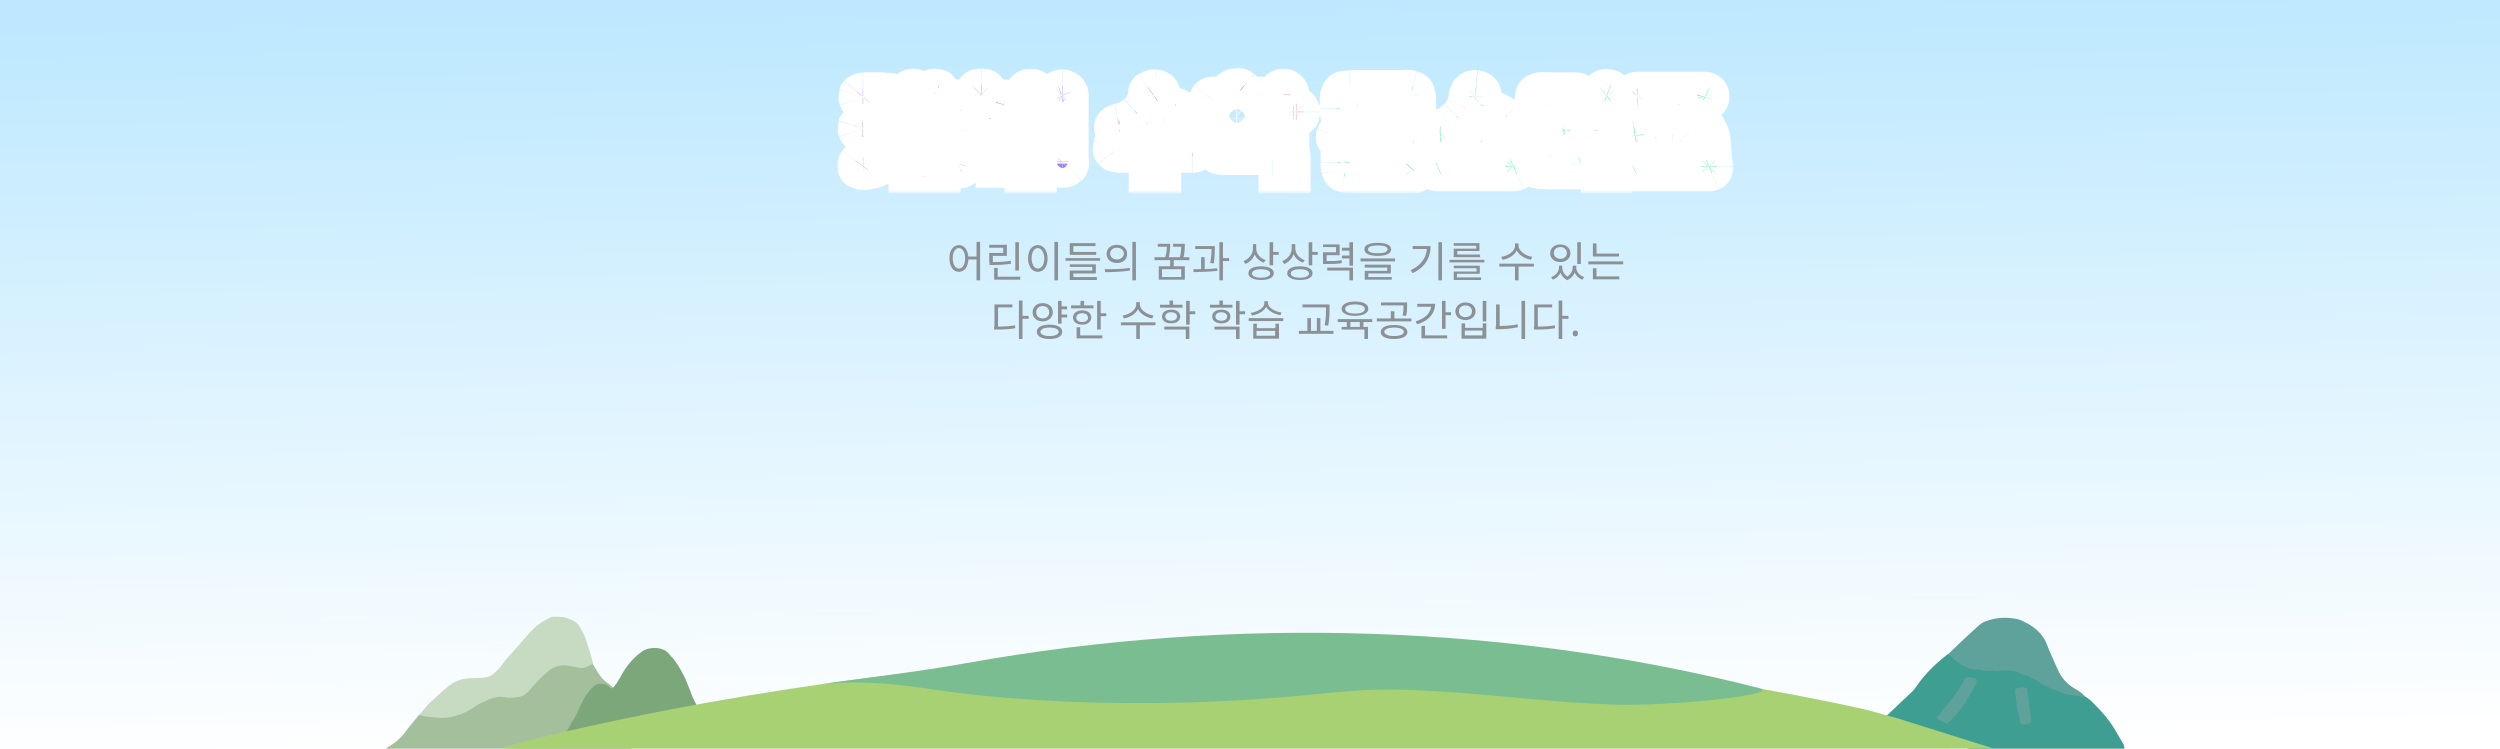 <?xml version="1.0" encoding="utf-8"?>
<!-- Generator: Adobe Illustrator 27.0.0, SVG Export Plug-In . SVG Version: 6.00 Build 0)  -->
<svg version="1.1" id="Layer_1" xmlns="http://www.w3.org/2000/svg" xmlns:xlink="http://www.w3.org/1999/xlink" x="0px" y="0px"
	 viewBox="0 0 767 229.7" style="enable-background:new 0 0 767 229.7;" xml:space="preserve">
<style type="text/css">
	.st0{fill:url(#SVGID_1_);}
	.st1{fill:#3F9E92;}
	.st2{fill:#5EA29B;}
	.st3{fill:#A3BF9C;}
	.st4{fill:#C7DBC2;}
	.st5{fill:#7BA77A;}
	.st6{fill:#A8D173;}
	.st7{fill:#7ABD90;}
	.st8{fill:#9E79FF;}
	.st9{fill:#ED65C9;}
	.st10{fill:#2BE188;}
	.st11{fill:#FFFFFF;filter:url(#Adobe_OpacityMaskFilter);}
	.st12{mask:url(#path-11-outside-1_867_1488_00000176043576733531304660000006026636828111019953_);fill:#FFFFFF;}
	.st13{fill:#8C9196;}
</style>
<linearGradient id="SVGID_1_" gradientUnits="userSpaceOnUse" x1="385.678" y1="6.031" x2="382.329" y2="235.851" gradientTransform="matrix(1 0 0 -1 0 236)">
	<stop  offset="0" style="stop-color:#FFFFFF"/>
	<stop  offset="1" style="stop-color:#BDE8FF"/>
</linearGradient>
<path class="st0" d="M0,0h768v229.7H0V0z"/>
<path class="st1" d="M639.6,213.6c1.2,0.7,2.2,1.6,3.1,2.6c2.3,2.3,4.4,4.7,6,7.4c0.9,1.5,1.8,3.1,2.7,4.6c0.5,0.9,0.4,1.9,0.4,2.9
	c0,0.4-0.4,0.7-0.8,0.9c-1.3,0.8-2.8,1.1-4.3,1c-1.2-0.1-2.4-0.3-3.6-0.4c-1.2-0.2-2.4-0.4-3.6-0.5c-2.8-0.4-5.6-0.7-8.4-1.1
	c-0.4,0-0.7-0.1-1.1-0.3c-0.3-0.1-0.6-0.2-0.9,0c-2,0.7-4,0.5-6,0.6c-2.2,0.1-4.4,0-6.6,0c-2.6-0.1-5.2-0.1-7.6-0.8
	c-1-0.3-2.1-0.4-3.2-0.5c-1.9-0.3-3.7-0.9-5.5-1.4c-0.8-0.2-1.6-0.4-2.4-0.5c-4.5-0.6-8.9-0.9-13.5-1.2c-1.6-0.1-3.2-0.4-4.7-0.8
	c-0.2,0-0.4-0.1-0.5-0.2c-2.9-1-3.2-2.2-1.7-4.7c0.4-0.6,0.9-1.1,1.4-1.6c2.4-2.3,4.9-4.6,7.3-6.9c0.9-0.8,1.6-1.7,2.2-2.6
	c2.4-3.5,5.6-6.5,9.1-9.3c0.7-0.3,1.2,0,1.5,0.4c3.3,3.6,8.1,4.5,13.2,4.2c5-0.4,9.1,0.9,12.9,3.2
	C629.5,210.9,634.2,212.8,639.6,213.6"/>
<path class="st2" d="M639.6,213.6c-0.5,0.2-1,0.3-1.5,0.1c-0.8-0.2-1.6-0.4-2.4-0.4c-1.4-0.1-2.5-0.5-3.8-1c-1.5-0.6-3-1.1-4.2-2
	c-1-0.1-1.7-0.7-2.3-1.3c-0.5-0.4-1.1-0.7-1.8-0.8c-0.8-0.1-1-0.8-1.6-1c-0.6-0.2-1.4-0.1-2-0.5c-1.2-0.7-2.6-1.1-4.1-1
	c-1,0.1-1.9-0.3-2.9,0.2c-0.2,0.1-0.5,0-0.7-0.1c-0.5-0.1-1-0.2-1.5,0c-1,0.2-1.9,0.1-2.8-0.2c-0.3-0.1-0.7-0.3-1.1-0.2
	c-1.9,0.2-3.3-0.5-4.8-1.3c-1.3-0.7-2.4-1.6-3.3-2.6c-0.3-0.3-0.6-0.7-1.2-0.7c2.4-2.4,4.9-4.7,7.4-7c0.7-0.7,1.5-1.3,2.2-2
	c0.7-0.6,1.4-1,2.3-1.3c3.1-1.1,6.1-1.2,9.2-0.6c0.6,0.1,1.2,0.3,1.8,0.6c3.4,1.6,6.1,3.7,7.4,7c0.5,1.3,1,2.6,1.6,3.8
	c0.7,1.6,1.4,3.3,2.2,4.9c1,2,2.6,3.7,4.7,5C637.5,211.8,638.7,212.5,639.6,213.6"/>
<path class="st2" d="M606.4,209.5c-0.2,0.5-0.6,1.3-1,2c-1.4,2.3-2.8,4.6-4.4,6.8c-0.9,1.2-2.1,2.2-3.1,3.3c-0.3,0.3-0.6,0.4-1,0.2
	c-0.5-0.3-1.1-0.5-1.7-0.8c-1.2-0.7-1.1-0.7-0.3-1.7c2.8-3.4,5.8-6.8,7.7-10.7c0.3-0.6,0.6-0.8,1.3-0.8c0.5,0,1,0.1,1.5,0.1
	C606.4,208.2,606.6,208.5,606.4,209.5"/>
<path class="st2" d="M621,210.9c0.6,0.1,0.9,0.2,1,0.7c0.3,3,0.7,6,1.1,9c0.1,0.6,0.1,1.1-0.5,1.3c-0.7,0.3-1.5,0.6-2.2,0.3
	c-0.4-0.1-0.6-0.4-0.6-0.7c-0.5-2.4-1.1-4.7-1.3-7.1c-0.1-0.8-0.2-1.6-0.3-2.4c-0.1-0.6,0.2-0.8,0.9-0.9
	C619.7,211,620.4,210.7,621,210.9"/>
<path class="st3" d="M128.5,219.4c-1.1,1.3-2.1,2.6-3.2,3.9c-0.4,0.5-0.8,1-1.1,1.5c-1.4,1.8-3.2,3.3-5.3,4.5
	c-0.9,0.5-1.5,1.2-2.3,1.8c-0.2,0.2-0.3,0.5-0.5,0.7c-0.4,0.7-0.2,1.4,0.5,1.8c0.8,0.5,1.8,0.7,2.7,0.8c1.8,0.3,3.7,0.3,5.5,0.1
	c3.9-0.4,7.8-0.8,11.7-1.3c1.6-0.2,3.2-0.6,4.7-1.1c2.3-0.7,4.7-1.2,7.1-1.4c1.7-0.2,3.3-0.1,5,0.1c1.6,0.2,3.3,0.3,5,0.2
	c0.5,0,1.1,0.1,1.7,0.1c2.9,0.2,5.8,0.5,8.6,0.8c2.2,0.2,4.3,0.1,6.5-0.3c2-0.3,4-0.5,5.9-1c0.4-0.1,0.7-0.1,1.1-0.1
	c2.1,0.1,4.2,0,6.3,0.3c0.5,0.1,1,0.1,1.5,0.1c1.2,0.1,2.3-0.2,3.3-0.9c0.7-0.4,1-1,1-1.7c0-0.7,0-1.4,0-2.1c0-0.9-0.2-1.8-0.2-2.7
	c0-2.7-1.1-5-2.2-7.4c-0.8-1.7-1.7-3.3-3.2-4.7c-0.7-0.6-1.3-1.2-2-1.7c-1.8-1.2-2.9-2.8-3.9-4.6c-0.2-0.3-0.4-0.7-0.6-1
	c-0.1-0.1-0.2-0.2-0.2-0.4h0c-0.1,0-0.1-0.1-0.2-0.1c-2.6,1.3-5.1,0.6-7.7,0.2c-2.5-0.4-4.6,0.6-6.5,2.1c-1.9,1.5-3.5,3.2-5,5
	c-1.7,2.2-3.9,3-6.6,2.6c-4-0.6-7.3,0.8-10.4,2.8c-4.6,3.1-9.6,4.2-15,3C130,219.3,129.3,219,128.5,219.4"/>
<path class="st4" d="M128.5,219.4c0.1,0,0.3,0,0.4,0c1.8,0.6,3.7,0.6,5.6,0.8c1.8,0.2,3.4-0.1,5.1-0.5c2.2-0.6,4.3-1.6,6.1-2.9
	c1.4-1,3-1.7,4.6-2.3c1.5-0.6,3-0.9,4.5-0.6c1.3,0.3,2.7,0.1,4,0c1.6-0.2,2.9-1.1,3.8-2.3c1.1-1.4,4-4.4,5.5-5.6
	c1.9-1.5,4-2.3,6.5-1.7c0.9,0.2,1.8,0.2,2.7,0.5c0.9,0.3,1.9,0.2,2.9-0.3c0.6-0.3,1.2-0.6,1.8-0.9c-0.7-2.4-1.4-4.9-2.2-7.3
	c-0.4-1.3-1.1-2.5-1.8-3.8c-0.9-1.7-2.6-2.4-4.4-3c-1.1-0.3-2.3-0.3-3.5-0.3c-0.5,0-0.9,0.1-1.3,0.3c-1.7,0.8-3.3,1.7-4.7,3
	c-2.4,2.3-4.4,4.9-6.6,7.3c-1.4,1.5-2.7,3-3.9,4.7c-0.6,0.8-1.4,1.5-2.2,2.2c-0.9,0.8-2,1.2-3.2,1.2c-1.4,0.1-2.8,0.2-4.3,0.2
	c-2.2,0.1-4.2,0.8-6,2.2c-1.3,1-2.5,2-3.6,3.1c-0.8,0.8-1.7,1.5-2.5,2.2C130.6,217.1,129.6,218.2,128.5,219.4"/>
<path class="st5" d="M206.5,202c0.5,0.6,0.9,1.2,1.3,1.8c1.4,2.2,2.6,4.4,3.4,6.8c0.3,0.8,0.7,1.6,1,2.5c0.2,0.6,0.3,0.8,1.1,2.4
	c0.2,0.4,0.4,0.8,0.7,1.2c1,1.3,2,2.6,2.9,4c0.6,1,1.3,1.9,1.9,2.9c0.7,1.1,0.6,2.1-0.3,2.9c-0.2,0.2-0.5,0.4-0.9,0.4
	c-1.3,0.2-2.6,0.3-3.8,0.2c-1.6-0.1-3.2,0-4.8,0.1c-0.9,0-1.9,0.1-2.8,0.1c-1,0-2,0.1-3,0.2c-2.1,0.4-4.2,0.7-6.2,1
	c-1.4,0.2-2.8,0.4-4.2,0.3c-2.3-0.1-4.5-0.5-6.8-1c-1.1-0.2-2.1-0.4-3.2-0.3c-2.2,0.1-4.4,0.1-6.6,0.1c-0.6,0-1.1,0-1.6-0.2
	c-1.2-0.4-1.6-1.3-1.1-2.4c0.1-0.2,0.2-0.3,0.3-0.5c0.6-1,1.1-2,1.7-3c0.2-0.3,0.4-0.7,0.6-1c0.5-0.7,0.8-1.5,1.2-2.3
	c0.5-1.1,1-2.2,1.6-3.3c0.5-1.1,1.3-2.2,2.1-3.2c0.4-0.5,0.9-0.9,1.4-1.3c1.2-1,3.2-0.7,4.1,0c0.3,0.2,0.5,0.4,0.7,0.6
	c0.3,0.3,0.7,0.3,1-0.1c0.6-0.7,1.2-1.5,1.6-2.3c0.2-0.3,0.4-0.7,0.6-1c0.8-1.5,1.7-2.9,2.8-4.2c1-1.3,2.3-2.4,3.6-3.4
	c1-0.8,2.3-1.1,3.6-1.2c0.7,0,1.5,0,2.2,0.2c0.7,0.2,1.4,0.4,1.9,0.9c0.3,0.3,0.6,0.5,0.9,0.8C205.3,200.9,206.2,201.6,206.5,202"/>
<path class="st6" d="M153.4,229.5c0,0,206.7-59,419-11.8l9.8,2.7l29.3,9.2L209,232L153.4,229.5z"/>
<path class="st7" d="M353.5,215.7c15.4-0.1,30.5-0.9,44.7-2.2c7.7-0.7,15.2-1.6,23.4-1.9c6.4-0.2,13,0.1,19.5,0.5
	c18.3,1.1,36.2,3.5,54.5,4.1c16.4,0.5,51.9-3.1,44.1-5.1c-75.1-19.1-159.8-22.7-243.5-7.6c-15.7,2.8-30.3,4.4-47.8,6.9
	c12.1-1.8,23.5-1,35.7,0.8C306.2,214.6,330.4,215.9,353.5,215.7z"/>
<path class="st8" d="M277.6,28.7c0-0.8,0.3-1.5,0.8-1.9c0.5-0.4,1.2-0.7,1.9-0.7c0.7,0,1.3,0.2,1.8,0.7c0.5,0.4,0.8,1,0.8,1.9v8.5
	h1.5v-8.5c0-0.8,0.3-1.5,0.8-1.9c0.5-0.4,1.2-0.7,1.9-0.7c0.3,0,0.7,0.1,1,0.2c0.3,0.1,0.6,0.3,0.8,0.5c0.3,0.2,0.5,0.5,0.6,0.8
	c0.2,0.3,0.2,0.7,0.2,1.1v25.6h-5.3V42h-1.5v12.2h-5.3V28.7z M264.2,48.4c1.9-0.2,3.4-0.9,4.4-1.9c1-1.1,1.6-2.6,1.9-4.5h-5.9
	c-0.5,0-0.9-0.1-1.2-0.2c-0.3-0.2-0.6-0.4-0.8-0.6c-0.2-0.2-0.4-0.5-0.4-0.8c-0.1-0.3-0.1-0.6-0.1-0.9s0-0.6,0.1-0.9
	c0.1-0.3,0.2-0.6,0.4-0.8c0.2-0.2,0.5-0.4,0.8-0.6c0.3-0.2,0.7-0.2,1.2-0.2h6V33c0-0.2-0.1-0.4-0.2-0.5c-0.1-0.1-0.3-0.2-0.5-0.2h-5
	c-0.5,0-0.9-0.1-1.2-0.2c-0.3-0.2-0.6-0.4-0.8-0.6c-0.2-0.2-0.3-0.5-0.4-0.8c-0.1-0.3-0.1-0.6-0.1-0.9c0-0.3,0-0.6,0.1-0.9
	c0.1-0.3,0.2-0.6,0.4-0.8c0.2-0.2,0.5-0.4,0.8-0.6c0.3-0.2,0.7-0.2,1.2-0.2h6.7c0.8,0,1.5,0.1,2.1,0.2c0.6,0.1,1,0.4,1.4,0.7
	c0.4,0.3,0.6,0.7,0.8,1.3c0.2,0.5,0.2,1.2,0.2,1.9v8.9c0,2.3-0.3,4.3-0.9,5.9c-0.6,1.6-1.4,2.9-2.4,4c-1,1-2.2,1.8-3.5,2.3
	s-2.7,0.8-4.1,0.8c-0.8,0-1.5-0.1-2.1-0.5c-0.6-0.4-0.9-0.9-1-1.8c0-0.7,0.1-1.3,0.5-1.8C262.8,48.8,263.4,48.5,264.2,48.4z
	 M301.1,26c1,0,1.8,0.3,2.3,0.8c0.5,0.5,0.8,1.2,0.8,2.2v0.4h3.9c0.5,0,0.8,0.1,1.1,0.2c0.3,0.1,0.6,0.3,0.8,0.6
	c0.2,0.2,0.3,0.5,0.4,0.8c0.1,0.3,0.1,0.6,0.1,0.9c0,0.3,0,0.6-0.1,0.9c-0.1,0.3-0.2,0.6-0.4,0.8c-0.2,0.2-0.4,0.4-0.8,0.6
	c-0.3,0.1-0.7,0.2-1.1,0.2h-4v1.8c0,1.4-0.1,2.7-0.3,3.9c1.1,0.3,2,0.8,2.9,1.4c0.9,0.6,1.6,1.4,2.2,2.4c0.6,1,1,2.2,1.3,3.6
	c0.3,1.4,0.4,3.1,0.2,5.2h-5.6c0.2-2,0.1-3.6-0.3-4.8c-0.4-1.2-1.1-2.1-2.1-2.7c-0.8,1.9-1.8,3.4-3,4.7c-1.2,1.2-2.6,2.1-4.2,2.8
	c-0.3,0.1-0.7,0.2-1,0.2c-0.4,0-0.7,0-1-0.1c-0.3-0.1-0.6-0.2-0.9-0.4c-0.3-0.2-0.5-0.5-0.7-0.8c-0.3-0.5-0.4-1.1-0.2-1.7
	c0.1-0.6,0.5-1.1,1.1-1.5c0.9-0.5,1.8-1.2,2.5-1.9c0.7-0.7,1.3-1.6,1.8-2.5c0.5-1,0.8-2.1,1.1-3.4c0.3-1.3,0.4-2.8,0.4-4.5v-1.6
	h-4.2c-0.5,0-0.9-0.1-1.2-0.2c-0.3-0.2-0.6-0.4-0.8-0.6c-0.2-0.2-0.4-0.5-0.5-0.8c-0.1-0.3-0.1-0.6-0.1-0.9c0-0.3,0-0.6,0.1-0.9
	c0.1-0.3,0.2-0.6,0.5-0.8c0.2-0.3,0.5-0.5,0.8-0.6c0.3-0.2,0.7-0.2,1.2-0.2h3.9V29c0-1,0.2-1.7,0.8-2.2
	C299.3,26.2,300.1,26,301.1,26z M313.2,54.3V29.1c0-1,0.3-1.7,0.9-2.2s1.3-0.8,2.1-0.8c0.8,0,1.5,0.2,2.1,0.8
	c0.6,0.5,0.9,1.2,0.9,2.2v25.2H313.2z M322.9,45.2V29.3c0-0.5,0.1-0.9,0.2-1.3c0.2-0.4,0.4-0.7,0.7-0.9c0.3-0.3,0.6-0.5,1-0.6
	c0.4-0.1,0.8-0.2,1.2-0.2c0.4,0,0.8,0.1,1.1,0.2c0.4,0.1,0.7,0.3,1,0.6c0.3,0.2,0.5,0.5,0.7,0.9c0.2,0.4,0.3,0.8,0.3,1.3v15.9H322.9
	z M322.7,49.6c0-0.9,0.3-1.7,0.8-2.2c0.6-0.5,1.4-0.8,2.4-0.8c1,0,1.8,0.3,2.4,0.8c0.6,0.5,0.8,1.3,0.8,2.2c0,0.9-0.3,1.7-0.8,2.2
	c-0.6,0.5-1.4,0.8-2.4,0.8c-1,0-1.8-0.3-2.4-0.8C323,51.3,322.7,50.5,322.7,49.6z"/>
<path class="st9" d="M357.3,29.4c0,0.3-0.1,0.6-0.1,0.9c0,0.3-0.1,0.6-0.2,0.9c1.3,0,2.5,0.2,3.8,0.7c1.2,0.4,2.4,1.1,3.3,1.9
	c1,0.9,1.8,2,2.5,3.3s1.1,2.9,1.2,4.7h-6.1c-0.2-0.9-0.4-1.8-0.8-2.5c-0.4-0.7-0.9-1.4-1.5-1.9c-0.6-0.5-1.3-0.9-2-1.2
	c-0.8-0.3-1.6-0.4-2.5-0.4c-0.7,0.9-1.5,1.7-2.3,2.5c-0.9,0.7-1.8,1.4-2.8,1.9c-1,0.5-2,0.9-3.1,1.2c-1.1,0.3-2.1,0.4-3.1,0.4
	c-0.7,0-1.4-0.2-1.9-0.6c-0.5-0.4-0.8-1-0.9-1.7c-0.1-0.7,0.1-1.3,0.5-1.9c0.4-0.5,1-0.9,1.7-1c1-0.2,1.9-0.5,2.8-0.9
	c0.9-0.4,1.7-1,2.5-1.7c0.7-0.7,1.4-1.4,1.9-2.3c0.5-0.9,0.8-1.9,1-3c0.1-1,0.5-1.7,1.1-2.1c0.6-0.5,1.4-0.7,2.2-0.6
	c0.9,0.1,1.6,0.4,2.1,0.9C357.1,27.7,357.3,28.5,357.3,29.4z M357.4,48v6.4h-6.1V48h-8.5c-0.9,0-1.5-0.2-1.9-0.8
	c-0.4-0.5-0.6-1.1-0.6-1.7c0-0.3,0-0.6,0.1-0.9c0.1-0.3,0.2-0.6,0.5-0.8c0.2-0.2,0.5-0.4,0.8-0.6c0.3-0.1,0.7-0.2,1.2-0.2h23
	c0.5,0,0.9,0.1,1.2,0.2c0.3,0.1,0.6,0.3,0.8,0.6c0.2,0.2,0.3,0.5,0.4,0.8c0.1,0.3,0.2,0.6,0.2,0.9c0,0.6-0.2,1.2-0.6,1.7
	c-0.4,0.5-1,0.8-1.9,0.8H357.4z M379.4,42.8c-1.1,0-2.1-0.1-3-0.4c-1-0.3-1.8-0.6-2.5-1.1c-0.7-0.5-1.3-1.2-1.7-2
	c-0.4-0.8-0.6-1.7-0.6-2.8v-1.7c0-0.7,0.2-1.3,0.6-2c-0.7,0-1.3-0.2-1.7-0.6c-0.4-0.4-0.5-0.9-0.5-1.5c0-0.5,0.2-1,0.5-1.5
	c0.4-0.5,0.9-0.7,1.7-0.7h4.3c0-0.9,0.3-1.5,0.8-2c0.5-0.5,1.3-0.7,2.2-0.7c0.9,0,1.6,0.2,2.2,0.7c0.5,0.5,0.8,1.1,0.9,2h4.3
	c0.8,0,1.3,0.2,1.6,0.7c0.4,0.5,0.5,1,0.5,1.5c0,0.5-0.2,1-0.5,1.5c-0.3,0.4-0.9,0.6-1.6,0.6h0c0.4,0.6,0.6,1.3,0.6,2v1.7
	c0,1.1-0.2,2-0.7,2.8c-0.4,0.8-1,1.4-1.7,2c-0.7,0.5-1.6,0.9-2.5,1.1C381.5,42.7,380.5,42.8,379.4,42.8z M374.7,48.7
	c-0.8,0-1.5-0.2-2-0.7c-0.4-0.4-0.7-1-0.7-1.7s0.2-1.3,0.7-1.7c0.5-0.4,1.1-0.7,2-0.7h17.9c0.9,0,1.7,0.1,2.3,0.2s1,0.4,1.4,0.8
	s0.5,0.8,0.6,1.4c0.1,0.6,0.2,1.3,0.2,2.2v5.7h-6v-4.8c0-0.5-0.2-0.7-0.7-0.7H374.7z M390.8,29.1c0-1,0.3-1.7,0.9-2.2
	c0.6-0.5,1.3-0.8,2.1-0.8c0.8,0,1.5,0.3,2.1,0.8c0.6,0.5,0.9,1.2,0.9,2.2v2.7h0.9c0.5,0,0.8,0.1,1.1,0.2c0.3,0.2,0.5,0.4,0.7,0.6
	c0.2,0.2,0.3,0.5,0.4,0.8c0.1,0.3,0.1,0.6,0.1,0.9s0,0.6-0.1,0.9c-0.1,0.3-0.2,0.6-0.4,0.8c-0.2,0.2-0.4,0.4-0.8,0.6
	c-0.3,0.1-0.7,0.2-1.1,0.2h-0.9v6h-5.9V29.1z M379.4,38.6c0.6,0,1.2-0.2,1.7-0.5c0.5-0.4,0.8-0.9,0.8-1.7v-1.6
	c0-0.7-0.3-1.3-0.8-1.6c-0.5-0.4-1.1-0.6-1.7-0.6s-1.2,0.2-1.7,0.6c-0.5,0.4-0.8,0.9-0.8,1.6v1.6c0,0.7,0.2,1.3,0.8,1.7
	C378.2,38.4,378.8,38.6,379.4,38.6z"/>
<path class="st10" d="M419.7,39.6v-1.7h-5.5c-0.9,0-1.6-0.1-2.2-0.2c-0.6-0.2-1-0.4-1.3-0.8c-0.3-0.3-0.5-0.8-0.6-1.4
	c-0.1-0.6-0.1-1.3-0.1-2.2V31c0-0.9,0.1-1.6,0.1-2.2c0.1-0.6,0.3-1,0.6-1.4c0.3-0.4,0.8-0.6,1.3-0.8s1.3-0.2,2.2-0.2h17.1
	c0.9,0,1.6,0.1,2.2,0.2c0.6,0.1,1,0.4,1.3,0.8c0.3,0.3,0.5,0.8,0.6,1.4c0.1,0.6,0.2,1.3,0.2,2.2v6.9h-9.8v1.7h8.7
	c0.4,0,0.8,0.1,1.1,0.2c0.3,0.1,0.5,0.3,0.7,0.6c0.2,0.2,0.3,0.5,0.4,0.8c0.1,0.3,0.1,0.6,0.1,0.8c0,0.3,0,0.6-0.1,0.8
	c-0.1,0.3-0.2,0.5-0.4,0.8c-0.2,0.2-0.4,0.4-0.7,0.5c-0.3,0.1-0.7,0.2-1.1,0.2H411c-0.4,0-0.8-0.1-1.1-0.2c-0.3-0.1-0.5-0.3-0.7-0.5
	c-0.2-0.2-0.3-0.5-0.4-0.8c-0.1-0.3-0.1-0.6-0.1-0.8c0-0.3,0-0.6,0.1-0.8c0.1-0.3,0.2-0.5,0.4-0.8c0.2-0.2,0.5-0.4,0.8-0.6
	c0.3-0.1,0.7-0.2,1.1-0.2H419.7z M414.5,54.3c-0.8,0-1.5-0.1-2.1-0.2c-0.6-0.1-1-0.4-1.3-0.7c-0.3-0.3-0.6-0.8-0.7-1.3
	c-0.1-0.6-0.2-1.2-0.2-2.1v-1.8c0-1,0.3-1.8,0.9-2.2c0.6-0.5,1.4-0.7,2.2-0.7s1.5,0.2,2.1,0.7c0.6,0.5,0.9,1.2,0.9,2.2V49
	c0,0.3,0,0.5,0.1,0.6c0.1,0,0.3,0,0.7,0h16.2c0.9,0,1.6,0.2,2,0.7c0.4,0.5,0.6,1,0.6,1.6c0,0.6-0.2,1.2-0.6,1.6
	c-0.4,0.5-1,0.7-1.9,0.7H414.5z M415.9,32.7c0,0.3,0,0.5,0.1,0.7c0.1,0.1,0.3,0.2,0.6,0.2h13v-1.9c0-0.3,0-0.5-0.1-0.6
	c-0.1-0.1-0.3-0.2-0.6-0.2h-12.2c-0.3,0-0.5,0.1-0.6,0.2c-0.1,0.1-0.1,0.3-0.1,0.6V32.7z M455.7,29.7c0,0.9-0.2,1.8-0.4,2.8
	c1.3,0,2.5,0.3,3.8,0.8c1.2,0.5,2.4,1.1,3.4,2.1c1,0.9,1.8,2.1,2.5,3.5c0.7,1.4,1.1,3.1,1.2,5h-6.1c-0.1-1-0.4-1.9-0.8-2.7
	c-0.4-0.8-1-1.5-1.6-2c-0.6-0.6-1.3-1-2.1-1.3c-0.8-0.3-1.6-0.4-2.5-0.4c-0.7,0.9-1.5,1.8-2.3,2.6c-0.9,0.8-1.8,1.5-2.7,2
	c-0.9,0.6-1.9,1-2.9,1.3c-1,0.3-2,0.5-3,0.5c-0.7,0-1.4-0.2-1.9-0.6c-0.5-0.4-0.8-1-0.9-1.7c-0.1-0.7,0.1-1.3,0.5-1.9s0.9-0.9,1.7-1
	c1-0.2,1.9-0.6,2.9-1.1c0.9-0.5,1.8-1.2,2.5-2c0.7-0.8,1.4-1.7,1.9-2.8s0.8-2.2,1-3.5c0.1-1,0.5-1.7,1.1-2.1
	c0.7-0.5,1.4-0.7,2.2-0.6c0.9,0.1,1.6,0.4,2.1,0.9C455.5,28,455.8,28.8,455.7,29.7z M464.2,48.6c0.5,0,0.9,0.1,1.2,0.2
	c0.3,0.1,0.6,0.3,0.8,0.6c0.2,0.2,0.4,0.5,0.5,0.8c0.1,0.3,0.1,0.6,0.1,0.9c0,0.3,0,0.6-0.1,0.9s-0.3,0.6-0.5,0.8
	c-0.2,0.2-0.5,0.4-0.8,0.6s-0.7,0.2-1.2,0.2h-22.9c-0.5,0-0.9-0.1-1.2-0.2c-0.3-0.1-0.6-0.3-0.8-0.6c-0.2-0.2-0.4-0.5-0.4-0.8
	c-0.1-0.3-0.2-0.6-0.2-0.9c0-0.3,0-0.6,0.1-0.9c0.1-0.3,0.2-0.6,0.4-0.8c0.2-0.2,0.5-0.4,0.8-0.6c0.3-0.2,0.7-0.2,1.2-0.2H464.2z
	 M474.2,53.1c-1,0-1.8-0.1-2.4-0.2s-1.1-0.4-1.4-0.8c-0.3-0.3-0.5-0.8-0.7-1.4c-0.1-0.6-0.2-1.4-0.2-2.3V31.8c0-0.9,0.1-1.7,0.2-2.3
	s0.3-1.1,0.7-1.4c0.3-0.4,0.8-0.6,1.4-0.7c0.6-0.1,1.4-0.2,2.4-0.2h9.4c0.4,0,0.8,0.1,1.1,0.2c0.3,0.2,0.5,0.4,0.7,0.6
	c0.2,0.2,0.3,0.5,0.4,0.8c0.1,0.3,0.1,0.6,0.1,0.9c0,0.3,0,0.6-0.1,0.9c-0.1,0.3-0.2,0.6-0.4,0.8s-0.4,0.4-0.7,0.6
	c-0.3,0.2-0.6,0.2-1.1,0.2h-7.3c-0.3,0-0.5,0.1-0.6,0.2s-0.2,0.3-0.2,0.7v4.4h6.3c0.4,0,0.8,0.1,1.1,0.2c0.3,0.1,0.5,0.3,0.7,0.6
	c0.2,0.2,0.3,0.5,0.4,0.8c0.1,0.3,0.1,0.6,0.1,0.9c0,0.3,0,0.6-0.1,0.9c-0.1,0.3-0.2,0.6-0.4,0.8c-0.2,0.2-0.4,0.4-0.8,0.5
	c-0.3,0.1-0.7,0.2-1.1,0.2h-6.3v4.8c0,0.3,0.1,0.6,0.2,0.7s0.3,0.2,0.6,0.2h9c0.4,0,0.8,0.1,1.1,0.2c0.3,0.2,0.5,0.4,0.7,0.6
	c0.2,0.2,0.3,0.5,0.4,0.8c0.1,0.3,0.1,0.6,0.1,0.9c0,0.3,0,0.6-0.1,0.9c-0.1,0.3-0.2,0.5-0.4,0.8c-0.2,0.2-0.4,0.4-0.7,0.6
	c-0.3,0.2-0.6,0.2-1,0.2H474.2z M490,42.4h-2.4c-0.5,0-0.8-0.1-1.1-0.2c-0.3-0.2-0.5-0.4-0.7-0.6c-0.2-0.3-0.3-0.5-0.4-0.8
	c-0.1-0.3-0.1-0.6-0.1-0.9s0-0.6,0.1-0.9c0.1-0.3,0.2-0.6,0.4-0.8c0.2-0.2,0.4-0.4,0.7-0.6c0.3-0.2,0.7-0.2,1.1-0.2h2.4V29
	c0-1,0.3-1.7,0.9-2.2c0.6-0.5,1.3-0.8,2.1-0.8c0.4,0,0.8,0.1,1.1,0.2c0.4,0.1,0.7,0.3,1,0.5s0.5,0.5,0.7,0.9
	c0.2,0.4,0.3,0.8,0.3,1.3v25.3h-6V42.4z M515.8,32.1c0,0.4-0.1,0.8-0.1,1.1c0,0.4-0.1,0.7-0.2,1h0.3c1.3,0,2.5,0.2,3.7,0.6
	c1.2,0.4,2.3,1,3.2,1.8c1,0.8,1.7,1.8,2.3,3.1c0.6,1.2,1,2.7,1.1,4.3h-5.9c-0.3-1.7-1-3-2.2-3.9c-1.2-0.9-2.7-1.4-4.4-1.4
	c-0.1,0-0.2,0-0.3,0c-0.1,0-0.2,0-0.3,0c-0.7,0.8-1.4,1.5-2.3,2.1c-0.8,0.6-1.7,1.2-2.6,1.6c-0.9,0.4-1.8,0.8-2.8,1.1
	c-0.9,0.3-1.9,0.4-2.7,0.5c-0.8,0.1-1.5-0.1-2.2-0.5c-0.6-0.4-1-1-1.1-1.7c-0.1-0.7,0-1.3,0.4-1.8c0.4-0.6,0.9-0.9,1.6-1
	c1-0.2,2-0.4,3-0.8c1-0.4,1.8-0.9,2.6-1.5c0.8-0.6,1.4-1.3,1.9-2.1c0.5-0.8,0.8-1.7,0.9-2.6h-7.2c-0.5,0-0.8-0.1-1.2-0.2
	c-0.3-0.2-0.6-0.4-0.8-0.6c-0.2-0.2-0.4-0.5-0.5-0.8c-0.1-0.3-0.1-0.6-0.1-0.9s0-0.6,0.1-0.9c0.1-0.3,0.2-0.6,0.5-0.8
	c0.2-0.3,0.5-0.5,0.8-0.6c0.3-0.2,0.7-0.2,1.2-0.2h20.8c0.5,0,0.8,0.1,1.2,0.2c0.3,0.1,0.6,0.3,0.8,0.6c0.2,0.2,0.3,0.5,0.4,0.8
	c0.1,0.3,0.2,0.6,0.2,0.9s-0.1,0.6-0.2,0.9c-0.1,0.3-0.2,0.6-0.5,0.8c-0.2,0.2-0.5,0.4-0.8,0.6c-0.3,0.1-0.7,0.2-1.1,0.2H515.8z
	 M524.2,48.6c0.5,0,0.8,0.1,1.2,0.2c0.3,0.1,0.6,0.3,0.8,0.6c0.2,0.2,0.4,0.5,0.5,0.8c0.1,0.3,0.1,0.6,0.1,0.9c0,0.3,0,0.6-0.1,0.9
	c-0.1,0.3-0.3,0.6-0.5,0.8c-0.2,0.2-0.5,0.4-0.8,0.6s-0.7,0.2-1.2,0.2h-22.9c-0.5,0-0.9-0.1-1.2-0.2c-0.3-0.1-0.6-0.3-0.8-0.6
	c-0.2-0.2-0.4-0.5-0.4-0.8c-0.1-0.3-0.2-0.6-0.2-0.9c0-0.3,0-0.6,0.1-0.9c0.1-0.3,0.2-0.6,0.4-0.8c0.2-0.2,0.5-0.4,0.8-0.6
	c0.3-0.2,0.7-0.2,1.2-0.2H524.2z"/>
<defs>
	<filter id="Adobe_OpacityMaskFilter" filterUnits="userSpaceOnUse" x="256.9" y="20.8" width="274.9" height="38.6">
		<feColorMatrix  type="matrix" values="1 0 0 0 0  0 1 0 0 0  0 0 1 0 0  0 0 0 1 0"/>
	</filter>
</defs>
<mask maskUnits="userSpaceOnUse" x="256.9" y="20.8" width="274.9" height="38.6" id="path-11-outside-1_867_1488_00000176043576733531304660000006026636828111019953_">
	<rect x="256" y="20" class="st11" width="276" height="40"/>
	<path d="M277.6,28.7c0-0.8,0.3-1.5,0.8-1.9c0.5-0.4,1.2-0.7,1.9-0.7c0.7,0,1.3,0.2,1.8,0.7c0.5,0.4,0.8,1,0.8,1.9v8.5h1.5v-8.5
		c0-0.8,0.3-1.5,0.8-1.9c0.5-0.4,1.2-0.7,1.9-0.7c0.3,0,0.7,0.1,1,0.2c0.3,0.1,0.6,0.3,0.8,0.5c0.3,0.2,0.5,0.5,0.6,0.8
		c0.2,0.3,0.2,0.7,0.2,1.1v25.6h-5.3V42h-1.5v12.2h-5.3V28.7z M264.2,48.4c1.9-0.2,3.4-0.9,4.4-1.9c1-1.1,1.6-2.6,1.9-4.5h-5.9
		c-0.5,0-0.9-0.1-1.2-0.2c-0.3-0.2-0.6-0.4-0.8-0.6c-0.2-0.2-0.4-0.5-0.4-0.8c-0.1-0.3-0.1-0.6-0.1-0.9s0-0.6,0.1-0.9
		c0.1-0.3,0.2-0.6,0.4-0.8c0.2-0.2,0.5-0.4,0.8-0.6c0.3-0.2,0.7-0.2,1.2-0.2h6V33c0-0.2-0.1-0.4-0.2-0.5c-0.1-0.1-0.3-0.2-0.5-0.2
		h-5c-0.5,0-0.9-0.1-1.2-0.2c-0.3-0.2-0.6-0.4-0.8-0.6c-0.2-0.2-0.3-0.5-0.4-0.8c-0.1-0.3-0.1-0.6-0.1-0.9c0-0.3,0-0.6,0.1-0.9
		c0.1-0.3,0.2-0.6,0.4-0.8c0.2-0.2,0.5-0.4,0.8-0.6c0.3-0.2,0.7-0.2,1.2-0.2h6.7c0.8,0,1.5,0.1,2.1,0.2c0.6,0.1,1,0.4,1.4,0.7
		c0.4,0.3,0.6,0.7,0.8,1.3c0.2,0.5,0.2,1.2,0.2,1.9v8.9c0,2.3-0.3,4.3-0.9,5.9c-0.6,1.6-1.4,2.9-2.4,4c-1,1-2.2,1.8-3.5,2.3
		s-2.7,0.8-4.1,0.8c-0.8,0-1.5-0.1-2.1-0.5c-0.6-0.4-0.9-0.9-1-1.8c0-0.7,0.1-1.3,0.5-1.8C262.8,48.8,263.4,48.5,264.2,48.4z
		 M301.1,26c1,0,1.8,0.3,2.3,0.8c0.5,0.5,0.8,1.2,0.8,2.2v0.4h3.9c0.5,0,0.8,0.1,1.1,0.2c0.3,0.1,0.6,0.3,0.8,0.6
		c0.2,0.2,0.3,0.5,0.4,0.8c0.1,0.3,0.1,0.6,0.1,0.9c0,0.3,0,0.6-0.1,0.9c-0.1,0.3-0.2,0.6-0.4,0.8c-0.2,0.2-0.4,0.4-0.8,0.6
		c-0.3,0.1-0.7,0.2-1.1,0.2h-4v1.8c0,1.4-0.1,2.7-0.3,3.9c1.1,0.3,2,0.8,2.9,1.4c0.9,0.6,1.6,1.4,2.2,2.4c0.6,1,1,2.2,1.3,3.6
		c0.3,1.4,0.4,3.1,0.2,5.2h-5.6c0.2-2,0.1-3.6-0.3-4.8c-0.4-1.2-1.1-2.1-2.1-2.7c-0.8,1.9-1.8,3.4-3,4.7c-1.2,1.2-2.6,2.1-4.2,2.8
		c-0.3,0.1-0.7,0.2-1,0.2c-0.4,0-0.7,0-1-0.1c-0.3-0.1-0.6-0.2-0.9-0.4c-0.3-0.2-0.5-0.5-0.7-0.8c-0.3-0.5-0.4-1.1-0.2-1.7
		c0.1-0.6,0.5-1.1,1.1-1.5c0.9-0.5,1.8-1.2,2.5-1.9c0.7-0.7,1.3-1.6,1.8-2.5c0.5-1,0.8-2.1,1.1-3.4c0.3-1.3,0.4-2.8,0.4-4.5v-1.6
		h-4.2c-0.5,0-0.9-0.1-1.2-0.2c-0.3-0.2-0.6-0.4-0.8-0.6c-0.2-0.2-0.4-0.5-0.5-0.8c-0.1-0.3-0.1-0.6-0.1-0.9c0-0.3,0-0.6,0.1-0.9
		c0.1-0.3,0.2-0.6,0.5-0.8c0.2-0.3,0.5-0.5,0.8-0.6c0.3-0.2,0.7-0.2,1.2-0.2h3.9V29c0-1,0.2-1.7,0.8-2.2
		C299.3,26.2,300.1,26,301.1,26z M313.2,54.3V29.1c0-1,0.3-1.7,0.9-2.2s1.3-0.8,2.1-0.8c0.8,0,1.5,0.2,2.1,0.8
		c0.6,0.5,0.9,1.2,0.9,2.2v25.2H313.2z M322.9,45.2V29.3c0-0.5,0.1-0.9,0.2-1.3c0.2-0.4,0.4-0.7,0.7-0.9c0.3-0.3,0.6-0.5,1-0.6
		c0.4-0.1,0.8-0.2,1.2-0.2c0.4,0,0.8,0.1,1.1,0.2c0.4,0.1,0.7,0.3,1,0.6c0.3,0.2,0.5,0.5,0.7,0.9c0.2,0.4,0.3,0.8,0.3,1.3v15.9
		H322.9z M322.7,49.6c0-0.9,0.3-1.7,0.8-2.2c0.6-0.5,1.4-0.8,2.4-0.8c1,0,1.8,0.3,2.4,0.8c0.6,0.5,0.8,1.3,0.8,2.2
		c0,0.9-0.3,1.7-0.8,2.2c-0.6,0.5-1.4,0.8-2.4,0.8c-1,0-1.8-0.3-2.4-0.8C323,51.3,322.7,50.5,322.7,49.6z"/>
	<path d="M357.3,29.4c0,0.3-0.1,0.6-0.1,0.9c0,0.3-0.1,0.6-0.2,0.9c1.3,0,2.5,0.2,3.8,0.7c1.2,0.4,2.4,1.1,3.3,1.9
		c1,0.9,1.8,2,2.5,3.3s1.1,2.9,1.2,4.7h-6.1c-0.2-0.9-0.4-1.8-0.8-2.5c-0.4-0.7-0.9-1.4-1.5-1.9c-0.6-0.5-1.3-0.9-2-1.2
		c-0.8-0.3-1.6-0.4-2.5-0.4c-0.7,0.9-1.5,1.7-2.3,2.5c-0.9,0.7-1.8,1.4-2.8,1.9c-1,0.5-2,0.9-3.1,1.2c-1.1,0.3-2.1,0.4-3.1,0.4
		c-0.7,0-1.4-0.2-1.9-0.6c-0.5-0.4-0.8-1-0.9-1.7c-0.1-0.7,0.1-1.3,0.5-1.9c0.4-0.5,1-0.9,1.7-1c1-0.2,1.9-0.5,2.8-0.9
		c0.9-0.4,1.7-1,2.5-1.7c0.7-0.7,1.4-1.4,1.9-2.3c0.5-0.9,0.8-1.9,1-3c0.1-1,0.5-1.7,1.1-2.1c0.6-0.5,1.4-0.7,2.2-0.6
		c0.9,0.1,1.6,0.4,2.1,0.9C357.1,27.7,357.3,28.5,357.3,29.4z M357.4,48v6.4h-6.1V48h-8.5c-0.9,0-1.5-0.2-1.9-0.8
		c-0.4-0.5-0.6-1.1-0.6-1.7c0-0.3,0-0.6,0.1-0.9c0.1-0.3,0.2-0.6,0.5-0.8c0.2-0.2,0.5-0.4,0.8-0.6c0.3-0.1,0.7-0.2,1.2-0.2h23
		c0.5,0,0.9,0.1,1.2,0.2c0.3,0.1,0.6,0.3,0.8,0.6c0.2,0.2,0.3,0.5,0.4,0.8c0.1,0.3,0.2,0.6,0.2,0.9c0,0.6-0.2,1.2-0.6,1.7
		c-0.4,0.5-1,0.8-1.9,0.8H357.4z M379.4,42.8c-1.1,0-2.1-0.1-3-0.4c-1-0.3-1.8-0.6-2.5-1.1c-0.7-0.5-1.3-1.2-1.7-2
		c-0.4-0.8-0.6-1.7-0.6-2.8v-1.7c0-0.7,0.2-1.3,0.6-2c-0.7,0-1.3-0.2-1.7-0.6c-0.4-0.4-0.5-0.9-0.5-1.5c0-0.5,0.2-1,0.5-1.5
		c0.4-0.5,0.9-0.7,1.7-0.7h4.3c0-0.9,0.3-1.5,0.8-2c0.5-0.5,1.3-0.7,2.2-0.7c0.9,0,1.6,0.2,2.2,0.7c0.5,0.5,0.8,1.1,0.9,2h4.3
		c0.8,0,1.3,0.2,1.6,0.7c0.4,0.5,0.5,1,0.5,1.5c0,0.5-0.2,1-0.5,1.5c-0.3,0.4-0.9,0.6-1.6,0.6h0c0.4,0.6,0.6,1.3,0.6,2v1.7
		c0,1.1-0.2,2-0.7,2.8c-0.4,0.8-1,1.4-1.7,2c-0.7,0.5-1.6,0.9-2.5,1.1C381.5,42.7,380.5,42.8,379.4,42.8z M374.7,48.7
		c-0.8,0-1.5-0.2-2-0.7c-0.4-0.4-0.7-1-0.7-1.7s0.2-1.3,0.7-1.7c0.5-0.4,1.1-0.7,2-0.7h17.9c0.9,0,1.7,0.1,2.3,0.2s1,0.4,1.4,0.8
		s0.5,0.8,0.6,1.4c0.1,0.6,0.2,1.3,0.2,2.2v5.7h-6v-4.8c0-0.5-0.2-0.7-0.7-0.7H374.7z M390.8,29.1c0-1,0.3-1.7,0.9-2.2
		c0.6-0.5,1.3-0.8,2.1-0.8c0.8,0,1.5,0.3,2.1,0.8c0.6,0.5,0.9,1.2,0.9,2.2v2.7h0.9c0.5,0,0.8,0.1,1.1,0.2c0.3,0.2,0.5,0.4,0.7,0.6
		c0.2,0.2,0.3,0.5,0.4,0.8c0.1,0.3,0.1,0.6,0.1,0.9s0,0.6-0.1,0.9c-0.1,0.3-0.2,0.6-0.4,0.8c-0.2,0.2-0.4,0.4-0.8,0.6
		c-0.3,0.1-0.7,0.2-1.1,0.2h-0.9v6h-5.9V29.1z M379.4,38.6c0.6,0,1.2-0.2,1.7-0.5c0.5-0.4,0.8-0.9,0.8-1.7v-1.6
		c0-0.7-0.3-1.3-0.8-1.6c-0.5-0.4-1.1-0.6-1.7-0.6s-1.2,0.2-1.7,0.6c-0.5,0.4-0.8,0.9-0.8,1.6v1.6c0,0.7,0.2,1.3,0.8,1.7
		C378.2,38.4,378.8,38.6,379.4,38.6z"/>
	<path d="M419.7,39.6v-1.7h-5.5c-0.9,0-1.6-0.1-2.2-0.2c-0.6-0.2-1-0.4-1.3-0.8c-0.3-0.3-0.5-0.8-0.6-1.4c-0.1-0.6-0.1-1.3-0.1-2.2
		V31c0-0.9,0.1-1.6,0.1-2.2c0.1-0.6,0.3-1,0.6-1.4c0.3-0.4,0.8-0.6,1.3-0.8s1.3-0.2,2.2-0.2h17.1c0.9,0,1.6,0.1,2.2,0.2
		c0.6,0.1,1,0.4,1.3,0.8c0.3,0.3,0.5,0.8,0.6,1.4c0.1,0.6,0.2,1.3,0.2,2.2v6.9h-9.8v1.7h8.7c0.4,0,0.8,0.1,1.1,0.2
		c0.3,0.1,0.5,0.3,0.7,0.6c0.2,0.2,0.3,0.5,0.4,0.8c0.1,0.3,0.1,0.6,0.1,0.8c0,0.3,0,0.6-0.1,0.8c-0.1,0.3-0.2,0.5-0.4,0.8
		c-0.2,0.2-0.4,0.4-0.7,0.5c-0.3,0.1-0.7,0.2-1.1,0.2H411c-0.4,0-0.8-0.1-1.1-0.2c-0.3-0.1-0.5-0.3-0.7-0.5
		c-0.2-0.2-0.3-0.5-0.4-0.8c-0.1-0.3-0.1-0.6-0.1-0.8c0-0.3,0-0.6,0.1-0.8c0.1-0.3,0.2-0.5,0.4-0.8c0.2-0.2,0.5-0.4,0.8-0.6
		c0.3-0.1,0.7-0.2,1.1-0.2H419.7z M414.5,54.3c-0.8,0-1.5-0.1-2.1-0.2c-0.6-0.1-1-0.4-1.3-0.7c-0.3-0.3-0.6-0.8-0.7-1.3
		c-0.1-0.6-0.2-1.2-0.2-2.1v-1.8c0-1,0.3-1.8,0.9-2.2c0.6-0.5,1.4-0.7,2.2-0.7s1.5,0.2,2.1,0.7c0.6,0.5,0.9,1.2,0.9,2.2V49
		c0,0.3,0,0.5,0.1,0.6c0.1,0,0.3,0,0.7,0h16.2c0.9,0,1.6,0.2,2,0.7c0.4,0.5,0.6,1,0.6,1.6c0,0.6-0.2,1.2-0.6,1.6
		c-0.4,0.5-1,0.7-1.9,0.7H414.5z M415.9,32.7c0,0.3,0,0.5,0.1,0.7c0.1,0.1,0.3,0.2,0.6,0.2h13v-1.9c0-0.3,0-0.5-0.1-0.6
		c-0.1-0.1-0.3-0.2-0.6-0.2h-12.2c-0.3,0-0.5,0.1-0.6,0.2c-0.1,0.1-0.1,0.3-0.1,0.6V32.7z M455.7,29.7c0,0.9-0.2,1.8-0.4,2.8
		c1.3,0,2.5,0.3,3.8,0.8c1.2,0.5,2.4,1.1,3.4,2.1c1,0.9,1.8,2.1,2.5,3.5c0.7,1.4,1.1,3.1,1.2,5h-6.1c-0.1-1-0.4-1.9-0.8-2.7
		c-0.4-0.8-1-1.5-1.6-2c-0.6-0.6-1.3-1-2.1-1.3c-0.8-0.3-1.6-0.4-2.5-0.4c-0.7,0.9-1.5,1.8-2.3,2.6c-0.9,0.8-1.8,1.5-2.7,2
		c-0.9,0.6-1.9,1-2.9,1.3c-1,0.3-2,0.5-3,0.5c-0.7,0-1.4-0.2-1.9-0.6c-0.5-0.4-0.8-1-0.9-1.7c-0.1-0.7,0.1-1.3,0.5-1.9
		s0.9-0.9,1.7-1c1-0.2,1.9-0.6,2.9-1.1c0.9-0.5,1.8-1.2,2.5-2c0.7-0.8,1.4-1.7,1.9-2.8s0.8-2.2,1-3.5c0.1-1,0.5-1.7,1.1-2.1
		c0.7-0.5,1.4-0.7,2.2-0.6c0.9,0.1,1.6,0.4,2.1,0.9C455.5,28,455.8,28.8,455.7,29.7z M464.2,48.6c0.5,0,0.9,0.1,1.2,0.2
		c0.3,0.1,0.6,0.3,0.8,0.6c0.2,0.2,0.4,0.5,0.5,0.8c0.1,0.3,0.1,0.6,0.1,0.9c0,0.3,0,0.6-0.1,0.9s-0.3,0.6-0.5,0.8
		c-0.2,0.2-0.5,0.4-0.8,0.6s-0.7,0.2-1.2,0.2h-22.9c-0.5,0-0.9-0.1-1.2-0.2c-0.3-0.1-0.6-0.3-0.8-0.6c-0.2-0.2-0.4-0.5-0.4-0.8
		c-0.1-0.3-0.2-0.6-0.2-0.9c0-0.3,0-0.6,0.1-0.9c0.1-0.3,0.2-0.6,0.4-0.8c0.2-0.2,0.5-0.4,0.8-0.6c0.3-0.2,0.7-0.2,1.2-0.2H464.2z
		 M474.2,53.1c-1,0-1.8-0.1-2.4-0.2s-1.1-0.4-1.4-0.8c-0.3-0.3-0.5-0.8-0.7-1.4c-0.1-0.6-0.2-1.4-0.2-2.3V31.8
		c0-0.9,0.1-1.7,0.2-2.3s0.3-1.1,0.7-1.4c0.3-0.4,0.8-0.6,1.4-0.7c0.6-0.1,1.4-0.2,2.4-0.2h9.4c0.4,0,0.8,0.1,1.1,0.2
		c0.3,0.2,0.5,0.4,0.7,0.6c0.2,0.2,0.3,0.5,0.4,0.8c0.1,0.3,0.1,0.6,0.1,0.9c0,0.3,0,0.6-0.1,0.9c-0.1,0.3-0.2,0.6-0.4,0.8
		s-0.4,0.4-0.7,0.6c-0.3,0.2-0.6,0.2-1.1,0.2h-7.3c-0.3,0-0.5,0.1-0.6,0.2s-0.2,0.3-0.2,0.7v4.4h6.3c0.4,0,0.8,0.1,1.1,0.2
		c0.3,0.1,0.5,0.3,0.7,0.6c0.2,0.2,0.3,0.5,0.4,0.8c0.1,0.3,0.1,0.6,0.1,0.9c0,0.3,0,0.6-0.1,0.9c-0.1,0.3-0.2,0.6-0.4,0.8
		c-0.2,0.2-0.4,0.4-0.8,0.5c-0.3,0.1-0.7,0.2-1.1,0.2h-6.3v4.8c0,0.3,0.1,0.6,0.2,0.7s0.3,0.2,0.6,0.2h9c0.4,0,0.8,0.1,1.1,0.2
		c0.3,0.2,0.5,0.4,0.7,0.6c0.2,0.2,0.3,0.5,0.4,0.8c0.1,0.3,0.1,0.6,0.1,0.9c0,0.3,0,0.6-0.1,0.9c-0.1,0.3-0.2,0.5-0.4,0.8
		c-0.2,0.2-0.4,0.4-0.7,0.6c-0.3,0.2-0.6,0.2-1,0.2H474.2z M490,42.4h-2.4c-0.5,0-0.8-0.1-1.1-0.2c-0.3-0.2-0.5-0.4-0.7-0.6
		c-0.2-0.3-0.3-0.5-0.4-0.8c-0.1-0.3-0.1-0.6-0.1-0.9s0-0.6,0.1-0.9c0.1-0.3,0.2-0.6,0.4-0.8c0.2-0.2,0.4-0.4,0.7-0.6
		c0.3-0.2,0.7-0.2,1.1-0.2h2.4V29c0-1,0.3-1.7,0.9-2.2c0.6-0.5,1.3-0.8,2.1-0.8c0.4,0,0.8,0.1,1.1,0.2c0.4,0.1,0.7,0.3,1,0.5
		s0.5,0.5,0.7,0.9c0.2,0.4,0.3,0.8,0.3,1.3v25.3h-6V42.4z M515.8,32.1c0,0.4-0.1,0.8-0.1,1.1c0,0.4-0.1,0.7-0.2,1h0.3
		c1.3,0,2.5,0.2,3.7,0.6c1.2,0.4,2.3,1,3.2,1.8c1,0.8,1.7,1.8,2.3,3.1c0.6,1.2,1,2.7,1.1,4.3h-5.9c-0.3-1.7-1-3-2.2-3.9
		c-1.2-0.9-2.7-1.4-4.4-1.4c-0.1,0-0.2,0-0.3,0c-0.1,0-0.2,0-0.3,0c-0.7,0.8-1.4,1.5-2.3,2.1c-0.8,0.6-1.7,1.2-2.6,1.6
		c-0.9,0.4-1.8,0.8-2.8,1.1c-0.9,0.3-1.9,0.4-2.7,0.5c-0.8,0.1-1.5-0.1-2.2-0.5c-0.6-0.4-1-1-1.1-1.7c-0.1-0.7,0-1.3,0.4-1.8
		c0.4-0.6,0.9-0.9,1.6-1c1-0.2,2-0.4,3-0.8c1-0.4,1.8-0.9,2.6-1.5c0.8-0.6,1.4-1.3,1.9-2.1c0.5-0.8,0.8-1.7,0.9-2.6h-7.2
		c-0.5,0-0.8-0.1-1.2-0.2c-0.3-0.2-0.6-0.4-0.8-0.6c-0.2-0.2-0.4-0.5-0.5-0.8c-0.1-0.3-0.1-0.6-0.1-0.9s0-0.6,0.1-0.9
		c0.1-0.3,0.2-0.6,0.5-0.8c0.2-0.3,0.5-0.5,0.8-0.6c0.3-0.2,0.7-0.2,1.2-0.2h20.8c0.5,0,0.8,0.1,1.2,0.2c0.3,0.1,0.6,0.3,0.8,0.6
		c0.2,0.2,0.3,0.5,0.4,0.8c0.1,0.3,0.2,0.6,0.2,0.9s-0.1,0.6-0.2,0.9c-0.1,0.3-0.2,0.6-0.5,0.8c-0.2,0.2-0.5,0.4-0.8,0.6
		c-0.3,0.1-0.7,0.2-1.1,0.2H515.8z M524.2,48.6c0.5,0,0.8,0.1,1.2,0.2c0.3,0.1,0.6,0.3,0.8,0.6c0.2,0.2,0.4,0.5,0.5,0.8
		c0.1,0.3,0.1,0.6,0.1,0.9c0,0.3,0,0.6-0.1,0.9c-0.1,0.3-0.3,0.6-0.5,0.8c-0.2,0.2-0.5,0.4-0.8,0.6s-0.7,0.2-1.2,0.2h-22.9
		c-0.5,0-0.9-0.1-1.2-0.2c-0.3-0.1-0.6-0.3-0.8-0.6c-0.2-0.2-0.4-0.5-0.4-0.8c-0.1-0.3-0.2-0.6-0.2-0.9c0-0.3,0-0.6,0.1-0.9
		c0.1-0.3,0.2-0.6,0.4-0.8c0.2-0.2,0.5-0.4,0.8-0.6c0.3-0.2,0.7-0.2,1.2-0.2H524.2z"/>
</mask>
<path class="st12" d="M278.4,26.8l3.1,3.9l0,0l0,0L278.4,26.8z M282.1,26.8l-3.2,3.9l0,0l0,0L282.1,26.8z M282.9,37.1h-5v5h5V37.1z
	 M284.4,37.1v5h5v-5H284.4z M285.2,26.8l3.1,3.9l0,0l0,0L285.2,26.8z M288,26.3l-1.8,4.7l0.1,0l0.1,0L288,26.3z M288.9,26.8
	l-3.4,3.7l0.1,0.1l0.1,0.1L288.9,26.8z M289.5,27.6l-4.6,2l0.1,0.2l0.1,0.2L289.5,27.6z M289.7,54.3v5h5v-5H289.7z M284.4,54.3h-5v5
	h5V54.3z M284.4,42h5v-5h-5V42z M282.9,42v-5h-5v5H282.9z M282.9,54.3v5h5v-5H282.9z M277.6,54.3h-5v5h5V54.3z M264.2,48.4l-0.6-5
	l0,0l0,0L264.2,48.4z M268.6,46.5L265,43l0,0L268.6,46.5z M270.5,42l5,0.6l0.6-5.6h-5.6V42z M263.4,41.8l-2.4,4.4l0.2,0.1l0.2,0.1
	L263.4,41.8z M262.6,41.2l-3.8,3.2l0.1,0.1l0.1,0.1L262.6,41.2z M262.2,40.4l-4.8,1.3l0,0.1l0,0.1L262.2,40.4z M262.2,38.6l-4.7-1.6
	l0,0.1l0,0.1L262.2,38.6z M262.6,37.8l-3.8-3.2l0,0L262.6,37.8z M263.4,37.2l2,4.6l0.1-0.1l0.1-0.1L263.4,37.2z M270.6,36.9v5h5v-5
	H270.6z M270.4,32.5l-3.8,3.3l0.1,0.1l0.1,0.1L270.4,32.5z M263.6,32.1l-2.4,4.4l0.2,0.1l0.2,0.1L263.6,32.1z M262.8,31.5l-3.8,3.2
	l0.1,0.1l0.1,0.1L262.8,31.5z M262.4,30.7l-4.8,1.3l0,0.1l0,0.1L262.4,30.7z M262.4,28.9l-4.7-1.6l0,0.1l0,0.1L262.4,28.9z
	 M262.8,28.1l3.8,3.2l0,0L262.8,28.1z M263.6,27.5l2,4.6l0.1-0.1l0.1-0.1L263.6,27.5z M273.6,27.5l-1.2,4.9l0,0L273.6,27.5z
	 M275,28.1l-3.3,3.7l0,0L275,28.1z M275.7,29.4l-4.8,1.3l0,0.1l0,0.1L275.7,29.4z M275.1,46.2l4.7,1.7L275.1,46.2z M272.6,50.1
	l3.6,3.5L272.6,50.1z M269.1,52.5l1.8,4.7L269.1,52.5z M265,53.3l-0.2-5l0,0l0,0L265,53.3z M262.9,52.8l2.6-4.3l-0.1,0l-0.1,0
	L262.9,52.8z M261.9,51l5-0.1l0,0v0L261.9,51z M262.4,49.2l-4-3l0,0L262.4,49.2z M282.6,28.7c0,0.1,0,0.4-0.2,0.8
	c-0.2,0.4-0.5,0.9-0.9,1.2l-6.3-7.8c-2,1.6-2.6,3.9-2.6,5.8H282.6z M281.5,30.6c-0.1,0.1-0.4,0.2-0.6,0.3c-0.3,0.1-0.5,0.1-0.7,0.1
	v-10c-1.8,0-3.6,0.6-5,1.8L281.5,30.6z M280.2,31.1c-0.2,0-0.5,0-0.7-0.1c-0.3-0.1-0.5-0.2-0.6-0.3l6.3-7.8c-1.4-1.1-3.1-1.8-5-1.8
	V31.1z M279,30.7c-0.4-0.3-0.7-0.7-0.9-1.2c-0.2-0.4-0.2-0.8-0.2-0.9h10c0-2-0.7-4.3-2.7-5.8L279,30.7z M277.9,28.7v8.5h10v-8.5
	H277.9z M282.9,42.1h1.5v-10h-1.5V42.1z M289.4,37.1v-8.5h-10v8.5H289.4z M289.4,28.7c0,0.1,0,0.4-0.2,0.9c-0.2,0.5-0.5,0.9-0.9,1.2
	l-6.1-7.9c-2,1.6-2.7,3.8-2.7,5.8H289.4z M288.3,30.6c-0.1,0.1-0.4,0.2-0.6,0.3c-0.3,0.1-0.5,0.1-0.7,0.1v-10c-1.8,0-3.6,0.6-5,1.8
	L288.3,30.6z M287,31.1c-0.3,0-0.5,0-0.8-0.1l3.5-9.4c-0.9-0.3-1.8-0.5-2.7-0.5V31.1z M286.5,31.1c-0.4-0.1-0.7-0.3-1-0.6l6.8-7.4
	c-0.8-0.7-1.7-1.3-2.7-1.6L286.5,31.1z M285.6,30.6c-0.3-0.3-0.6-0.6-0.8-1l9.2-4c-0.4-1-1.1-1.9-2-2.6L285.6,30.6z M285.1,29.9
	c-0.3-0.6-0.3-1.1-0.3-1.3h10c0-1.1-0.2-2.3-0.8-3.4L285.1,29.9z M284.7,28.7v25.6h10V28.7H284.7z M289.7,49.3h-5.3v10h5.3V49.3z
	 M289.4,54.3V42h-10v12.2H289.4z M284.4,37h-1.5v10h1.5V37z M277.9,42v12.2h10V42H277.9z M282.9,49.3h-5.3v10h5.3V49.3z M282.6,54.3
	V28.7h-10v25.6H282.6z M264.7,53.3c2.7-0.3,5.4-1.3,7.5-3.5L265,43c0,0,0,0,0,0c0,0-0.1,0.1-0.2,0.1c-0.2,0.1-0.5,0.2-1.1,0.3
	L264.7,53.3z M272.2,49.9c1.9-2.1,2.9-4.7,3.2-7.3l-9.9-1.2c-0.1,1.1-0.4,1.5-0.5,1.6L272.2,49.9z M270.5,37h-5.9v10h5.9V37z
	 M264.6,37c0,0,0.4,0,0.8,0.2l-4,9.2c1.1,0.5,2.2,0.6,3.2,0.6V37z M265.8,37.4c0.2,0.1,0.4,0.2,0.6,0.4l-7.4,6.8
	c0.6,0.7,1.3,1.2,2.1,1.6L265.8,37.4z M266.5,38c0.2,0.2,0.4,0.5,0.5,0.8l-9.5,3.2c0.3,0.9,0.7,1.7,1.4,2.4L266.5,38z M267,39.1
	c0,0.1,0,0.2,0,0.4h-10c0,0.8,0.1,1.5,0.3,2.2L267,39.1z M267,39.5c0,0.2,0,0.3,0,0.4l-9.7-2.6c-0.2,0.7-0.3,1.4-0.3,2.2H267z
	 M266.9,40.1c-0.1,0.3-0.2,0.6-0.5,0.8l-7.7-6.4c-0.6,0.7-1.1,1.5-1.4,2.4L266.9,40.1z M266.5,41c-0.4,0.4-0.8,0.7-1.1,0.8l-4-9.2
	c-0.9,0.4-1.9,1-2.6,1.9L266.5,41z M265.6,41.7c-0.5,0.3-1,0.3-1.1,0.3v-10c-1,0-2.2,0.2-3.4,0.8L265.6,41.7z M264.6,41.9h6v-10h-6
	V41.9z M275.6,36.9V33h-10v3.9H275.6z M275.6,33c0-1.4-0.5-2.9-1.7-4.1l-7.1,7.1c-0.4-0.4-0.7-0.9-1-1.5c-0.2-0.6-0.3-1.1-0.3-1.5
	H275.6z M274.2,29.2c-1.3-1.6-3.1-2-4.3-2v10c-0.7,0-2.2-0.3-3.3-1.5L274.2,29.2z M269.8,27.3h-5v10h5V27.3z M264.8,27.3
	c0,0,0.4,0,0.8,0.2l-4,9.2c1.1,0.5,2.2,0.6,3.2,0.6V27.3z M266,27.7c0.2,0.1,0.4,0.2,0.6,0.4l-7.4,6.8c0.6,0.7,1.3,1.2,2.1,1.6
	L266,27.7z M266.7,28.3c0.2,0.2,0.4,0.5,0.5,0.8l-9.5,3.2c0.3,0.9,0.7,1.7,1.4,2.4L266.7,28.3z M267.2,29.4c0,0.1,0,0.2,0,0.4h-10
	c0,0.8,0.1,1.5,0.3,2.2L267.2,29.4z M267.3,29.8c0,0.1,0,0.3,0,0.4l-9.7-2.6c-0.2,0.7-0.3,1.4-0.3,2.2H267.3z M267.1,30.5
	c-0.1,0.3-0.2,0.6-0.5,0.8l-7.7-6.4c-0.6,0.7-1.1,1.5-1.4,2.4L267.1,30.5z M266.7,31.3c-0.4,0.4-0.8,0.7-1.1,0.8l-4-9.2
	c-0.9,0.4-1.9,1-2.6,1.9L266.7,31.3z M265.8,32c-0.5,0.3-1,0.3-1.1,0.3v-10c-1,0-2.2,0.2-3.4,0.8L265.8,32z M264.8,32.2h6.7v-10
	h-6.7V32.2z M271.4,32.2c0.6,0,0.9,0.1,1,0.1l2.3-9.7c-1.1-0.3-2.2-0.3-3.3-0.3V32.2z M272.4,32.3c0,0-0.4-0.1-0.7-0.4l6.6-7.5
	c-1.1-1-2.4-1.5-3.6-1.8L272.4,32.3z M271.7,31.9c-0.5-0.4-0.7-0.9-0.8-1.2l9.7-2.6c-0.4-1.3-1.1-2.7-2.3-3.7L271.7,31.9z M271,30.9
	C270.9,30.8,270.9,30.8,271,30.9c0,0.1,0,0.2,0,0.4h10c0-1.1-0.1-2.2-0.5-3.4L271,30.9z M271,31.3v8.9h10v-8.9H271z M271,40.3
	c0,1.9-0.2,3.2-0.6,4.1l9.4,3.5c0.9-2.3,1.2-4.9,1.2-7.6H271z M270.4,44.4c-0.4,1.1-0.9,1.8-1.3,2.2l7.1,7c1.6-1.6,2.7-3.6,3.5-5.8
	L270.4,44.4z M269.1,46.6c-0.5,0.5-1.1,0.9-1.7,1.1l3.5,9.4c2-0.8,3.8-1.9,5.3-3.5L269.1,46.6z M267.4,47.8
	c-0.8,0.3-1.7,0.5-2.6,0.5l0.4,10c2-0.1,3.9-0.5,5.7-1.2L267.4,47.8z M264.7,48.3c0,0,0.1,0,0.3,0c0.2,0,0.3,0.1,0.5,0.2l-5.2,8.5
	c1.6,1,3.3,1.3,5,1.2L264.7,48.3z M265.4,48.5c0.4,0.2,0.9,0.7,1.2,1.2c0.3,0.5,0.3,1,0.3,1.2l-10,0.2c0.1,2.3,1.1,4.6,3.4,6
	L265.4,48.5z M266.9,50.9c0,0.1,0,0.3-0.1,0.6c-0.1,0.3-0.2,0.6-0.4,0.8l-8-6c-1.1,1.5-1.6,3.3-1.5,4.9L266.9,50.9z M266.4,52.2
	c-0.7,1-1.6,1.1-1.6,1.1l-1.2-9.9c-1.6,0.2-3.7,0.9-5.2,2.8L266.4,52.2z M303.4,26.8l-3.6,3.5l0.1,0.1l0.1,0.1L303.4,26.8z
	 M304.2,29.3h-5v5h5V29.3z M309.2,29.6l-2.4,4.4l0.2,0.1l0.2,0.1L309.2,29.6z M310,30.2l-4,3l0.1,0.1l0.1,0.1L310,30.2z M310.4,32.8
	l-4.7-1.6l0,0.1l0,0.1L310.4,32.8z M309.9,33.6l-3.8-3.2l-0.1,0.1l-0.1,0.1L309.9,33.6z M309.2,34.2l2,4.6l0.1-0.1l0.1-0.1
	L309.2,34.2z M304.1,34.4v-5h-5v5H304.1z M303.8,40.1l-4.9-0.7l-0.6,4.2l4.1,1.3L303.8,40.1z M306.7,41.5l-2.9,4.1l0,0l0,0
	L306.7,41.5z M308.9,43.8l-4.3,2.5l0,0l0,0L308.9,43.8z M310.2,47.4l-4.9,0.9l0,0l0,0L310.2,47.4z M310.4,52.6v5h4.7l0.3-4.7
	L310.4,52.6z M304.9,52.6l-5-0.5l-0.6,5.5h5.6V52.6z M304.6,47.8l-4.7,1.7l0,0l0,0L304.6,47.8z M302.5,45.2l2.6-4.3l-5-3l-2.2,5.4
	L302.5,45.2z M299.5,49.8l-3.5-3.5L299.5,49.8z M295.3,52.6l1.8,4.7l0,0l0,0L295.3,52.6z M293.2,52.7l1.4-4.8l-0.1,0l-0.1,0
	L293.2,52.7z M292.3,52.2l2.9-4.1L292.3,52.2z M291.7,51.5l-4.4,2.3l0,0l0,0L291.7,51.5z M291.5,49.8l4.9,1.1l0,0l0,0L291.5,49.8z
	 M292.6,48.3l2.5,4.4l0,0l0,0L292.6,48.3z M295,46.4l3.5,3.6l0,0l0,0L295,46.4z M296.9,43.9l-4.5-2.2l0,0L296.9,43.9z M297.9,40.5
	l-4.9-1l0,0l0,0L297.9,40.5z M298.3,34.4h5v-5h-5V34.4z M293,34.2l-2.4,4.4l0.2,0.1l0.2,0.1L293,34.2z M292.2,33.6l-3.8,3.2l0.1,0.1
	l0.1,0.1L292.2,33.6z M291.7,32.8l-4.8,1.3l0,0.1l0,0.1L291.7,32.8z M291.7,31l-4.7-1.6l0,0.1l0,0.1L291.7,31z M292.2,30.2l3.8,3.2
	l0.1-0.1l0.1-0.1L292.2,30.2z M293,29.6l2,4.6l0.1-0.1l0.1-0.1L293,29.6z M298,29.3v5h5v-5H298z M298.8,26.8l3.5,3.5l0,0L298.8,26.8
	z M313.2,54.3h-5v5h5V54.3z M314.1,26.9l-3.2-3.8l0,0L314.1,26.9z M318.3,26.9l3.2-3.8l0,0L318.3,26.9z M319.2,54.3v5h5v-5H319.2z
	 M301.1,31c0.1,0,0,0-0.3-0.1c-0.3-0.1-0.7-0.3-1-0.7l7.2-6.9c-1.8-1.8-4.1-2.3-5.9-2.3V31z M299.9,30.4c-0.3-0.3-0.5-0.7-0.7-1
	c-0.1-0.3-0.1-0.4-0.1-0.4h10c0-1.9-0.5-4.1-2.3-5.8L299.9,30.4z M299.2,29v0.4h10V29H299.2z M304.2,34.3h3.9v-10h-3.9V34.3z
	 M308,34.3c-0.1,0-0.6,0-1.2-0.3l4.7-8.8c-1.2-0.7-2.5-0.8-3.5-0.8V34.3z M307.2,34.1c-0.4-0.2-0.8-0.5-1.2-0.9l7.9-6.1
	c-0.7-1-1.7-1.7-2.7-2.1L307.2,34.1z M306.1,33.4c-0.3-0.3-0.5-0.7-0.6-1.1l9.7-2.6c-0.3-1-0.7-1.9-1.4-2.7L306.1,33.4z M305.5,32.3
	c0-0.1,0-0.2,0-0.4h10c0-0.8-0.1-1.5-0.3-2.2L305.5,32.3z M305.5,31.9c0-0.3,0-0.5,0.1-0.7l9.5,3.2c0.3-0.8,0.4-1.6,0.4-2.5H305.5z
	 M305.5,31.5c0.1-0.4,0.3-0.8,0.6-1.1l7.7,6.4c0.7-0.8,1.1-1.7,1.4-2.7L305.5,31.5z M305.9,30.6c0.4-0.5,0.8-0.8,1-0.9l4.5,8.9
	c0.9-0.4,1.8-1.1,2.5-2.1L305.9,30.6z M307.2,29.6c0.5-0.2,0.8-0.2,0.9-0.2v10c1,0,2.1-0.2,3.1-0.6L307.2,29.6z M308,29.4h-4v10h4
	V29.4z M299.1,34.4v1.8h10v-1.8H299.1z M299.1,36.2c0,1.2-0.1,2.2-0.2,3.2l9.9,1.5c0.2-1.5,0.3-3,0.3-4.6H299.1z M302.3,44.8
	c0.6,0.2,1.1,0.5,1.6,0.7l5.7-8.2c-1.3-0.9-2.7-1.6-4.3-2.1L302.3,44.8z M303.9,45.6c0.2,0.2,0.5,0.4,0.7,0.8l8.6-5.1
	c-0.9-1.6-2.1-2.9-3.7-4L303.9,45.6z M304.6,46.4c0.2,0.3,0.4,0.9,0.6,1.9l9.8-1.8c-0.3-1.9-0.9-3.7-1.9-5.3L304.6,46.4z
	 M305.3,48.4c0.2,0.9,0.3,2.1,0.2,3.9l10,0.6c0.1-2.3,0.1-4.5-0.3-6.4L305.3,48.4z M310.4,47.6h-5.6v10h5.6V47.6z M309.8,53.1
	c0.3-2.3,0.2-4.8-0.6-7l-9.4,3.4c0.1,0.2,0.2,0.9,0,2.5L309.8,53.1z M309.3,46.2c-0.7-2.1-2.1-4-4.2-5.3l-5.2,8.6c0,0,0,0-0.1-0.1
	c0,0,0,0-0.1-0.1c0,0,0,0,0,0c0,0,0,0.1,0.1,0.1L309.3,46.2z M297.9,43.3c-0.5,1.3-1.2,2.3-1.9,3l7.1,7.1c1.8-1.8,3.1-3.9,4.1-6.3
	L297.9,43.3z M296,46.3c-0.8,0.8-1.6,1.3-2.5,1.6l3.7,9.3c2.2-0.9,4.2-2.2,5.9-3.9L296,46.3z M293.6,47.9c0.2-0.1,0.3-0.1,0.5-0.1
	l0.6,10c0.8,0,1.7-0.2,2.5-0.5L293.6,47.9z M294,47.8c0.2,0,0.4,0,0.6,0.1l-2.8,9.6c0.9,0.3,1.8,0.4,2.7,0.3L294,47.8z M294.4,47.8
	c0.3,0.1,0.6,0.2,0.8,0.4l-5.8,8.1c0.8,0.6,1.7,1,2.7,1.2L294.4,47.8z M295.2,48.2c0.3,0.2,0.6,0.6,0.8,1l-8.8,4.7
	c0.5,1,1.3,1.8,2.2,2.5L295.2,48.2z M296.1,49.2c0.1,0.2,0.2,0.5,0.3,0.9c0,0.3,0,0.6,0,0.8l-9.8-2.2c-0.4,1.7-0.2,3.5,0.6,5.1
	L296.1,49.2z M296.3,50.8c-0.1,0.3-0.2,0.7-0.5,1.1c-0.3,0.4-0.6,0.6-0.8,0.7l-4.9-8.7c-1.8,1-3.1,2.6-3.5,4.8L296.3,50.8z
	 M295.1,52.6c1.3-0.7,2.4-1.6,3.5-2.6l-7-7.2c-0.4,0.4-0.9,0.8-1.5,1.1L295.1,52.6z M298.6,50c1.1-1.1,2-2.4,2.8-3.9l-9-4.4
	c-0.3,0.5-0.5,0.9-0.8,1.2L298.6,50z M301.3,46.1c0.7-1.5,1.2-3,1.5-4.7l-9.8-1.8c-0.2,0.9-0.4,1.6-0.7,2.1L301.3,46.1z M302.8,41.5
	c0.3-1.7,0.5-3.5,0.5-5.5h-10c0,1.4-0.1,2.6-0.3,3.5L302.8,41.5z M303.3,36v-1.6h-10V36H303.3z M298.3,29.4h-4.2v10h4.2V29.4z
	 M294.1,29.4c0,0,0.4,0,0.8,0.2l-4,9.2c1.1,0.5,2.2,0.6,3.2,0.6V29.4z M295.3,29.8c0.2,0.1,0.4,0.2,0.6,0.4l-7.4,6.8
	c0.6,0.7,1.3,1.2,2.1,1.6L295.3,29.8z M296,30.4c0.2,0.2,0.4,0.5,0.5,0.8l-9.5,3.2c0.3,0.9,0.7,1.7,1.4,2.4L296,30.4z M296.6,31.5
	c0,0.1,0,0.2,0,0.4h-10c0,0.7,0.1,1.5,0.3,2.2L296.6,31.5z M296.6,31.9c0,0.1,0,0.3,0,0.4l-9.7-2.6c-0.2,0.7-0.3,1.4-0.3,2.2H296.6z
	 M296.5,32.6c-0.1,0.3-0.2,0.6-0.5,0.8l-7.7-6.4c-0.6,0.7-1.1,1.5-1.4,2.4L296.5,32.6z M296.1,33.2c-0.3,0.5-0.8,0.8-1.2,0.9l-4-9.2
	c-1,0.5-2,1.2-2.7,2.1L296.1,33.2z M295.2,34c-0.5,0.3-1,0.3-1.1,0.3v-10c-1,0-2.2,0.2-3.4,0.8L295.2,34z M294.1,34.3h3.9v-10h-3.9
	V34.3z M303,29.3V29h-10v0.4H303z M303,29c0-0.1,0,0.1-0.1,0.4c-0.1,0.3-0.3,0.7-0.6,1l-7.1-7.1c-1.7,1.7-2.2,3.9-2.2,5.7H303z
	 M302.3,30.3c-0.3,0.3-0.7,0.5-1,0.6c-0.2,0.1-0.4,0.1-0.3,0.1V21c-1.8,0-4.1,0.5-5.8,2.2L302.3,30.3z M318.2,54.3V29.1h-10v25.2
	H318.2z M318.2,29.1c0,0,0,0.2-0.1,0.6c-0.2,0.4-0.4,0.7-0.8,1l-6.4-7.7c-2,1.7-2.7,4-2.7,6.1H318.2z M317.3,30.7
	c-0.1,0.1-0.3,0.2-0.5,0.3c-0.2,0.1-0.4,0.1-0.6,0.1v-10c-1.9,0-3.8,0.6-5.3,1.9L317.3,30.7z M316.2,31.1c-0.1,0-0.3,0-0.6-0.1
	c-0.2-0.1-0.4-0.2-0.5-0.3l6.4-7.7c-1.5-1.3-3.4-1.9-5.3-1.9V31.1z M315.1,30.7c-0.3-0.3-0.6-0.7-0.8-1c-0.1-0.3-0.1-0.6-0.1-0.6h10
	c0-2.1-0.7-4.4-2.7-6.1L315.1,30.7z M314.2,29.1v25.2h10V29.1H314.2z M319.2,49.3h-6v10h6V49.3z M322.9,45.2h-5v5h5V45.2z M323.1,28
	l-4.5-2.1l0,0.1l0,0.1L323.1,28z M323.8,27.1l3.3,3.8l0.1-0.1l0.1-0.1L323.8,27.1z M324.8,26.5l1.6,4.7l0.1,0l0.1,0L324.8,26.5z
	 M327.1,26.5l-1.8,4.7l0.2,0.1l0.2,0L327.1,26.5z M328,27.1l-3.4,3.7l0.1,0.1l0.1,0.1L328,27.1z M328.7,28l-4.6,1.9l0.1,0.2l0.1,0.1
	L328.7,28z M329,45.2v5h5v-5H329z M323.6,47.4l-3.5-3.6l0,0L323.6,47.4z M328.3,47.4l-3.5,3.5l0,0l0,0L328.3,47.4z M328.3,51.8
	l3.5,3.6l0,0l0,0L328.3,51.8z M323.6,51.8l-3.5,3.6L323.6,51.8z M327.9,45.2V29.3h-10v15.9H327.9z M327.9,29.3c0,0.1,0,0.4-0.2,0.8
	l-9.1-4.1c-0.5,1.1-0.7,2.3-0.7,3.3H327.9z M327.6,30.2c-0.1,0.2-0.3,0.4-0.6,0.7l-6.5-7.6c-0.9,0.8-1.5,1.7-2,2.6L327.6,30.2z
	 M327.2,30.8c-0.2,0.2-0.5,0.4-0.9,0.5l-3.2-9.5c-1,0.3-2,0.9-2.8,1.6L327.2,30.8z M326.5,31.2c-0.2,0.1-0.4,0.1-0.6,0.1v-10
	c-1,0-2,0.2-2.9,0.5L326.5,31.2z M326,31.3c-0.2,0-0.5,0-0.7-0.1l3.6-9.3c-0.9-0.4-1.9-0.6-2.9-0.6V31.3z M325.6,31.3
	c-0.3-0.1-0.6-0.3-0.9-0.5l6.8-7.3c-0.8-0.8-1.8-1.3-2.9-1.7L325.6,31.3z M324.9,31c-0.4-0.3-0.7-0.7-0.8-1l9.2-3.9
	c-0.5-1.1-1.2-2.1-2.2-2.9L324.9,31z M324.3,30.3c-0.2-0.5-0.3-0.8-0.3-1h10c0-1.1-0.2-2.3-0.8-3.5L324.3,30.3z M324,29.3v15.9h10
	V29.3H324z M329,40.2h-6.1v10h6.1V40.2z M327.7,49.6c0,0,0,0.2-0.1,0.5c-0.1,0.3-0.3,0.6-0.6,0.9l-6.9-7.2c-1.7,1.7-2.4,3.8-2.4,5.8
	H327.7z M327.1,51c-0.3,0.3-0.6,0.4-0.8,0.5c-0.2,0.1-0.3,0.1-0.3,0.1v-10c-1.9,0-4.1,0.5-5.8,2.2L327.1,51z M326,51.6
	c0.1,0-0.1,0-0.3-0.1c-0.3-0.1-0.6-0.3-0.9-0.5l7.1-7.1c-1.7-1.7-4-2.3-5.9-2.3V51.6z M324.8,51c-0.2-0.2-0.4-0.5-0.6-0.9
	c-0.1-0.3-0.1-0.5-0.1-0.6h10c0-2-0.7-4.1-2.4-5.8L324.8,51z M324.2,49.6c0,0,0-0.2,0.1-0.5c0.1-0.3,0.3-0.6,0.5-0.8l7.1,7.1
	c1.6-1.6,2.3-3.7,2.3-5.8H324.2z M324.8,48.2c0.3-0.3,0.6-0.4,0.8-0.5c0.2-0.1,0.3-0.1,0.3-0.1v10c1.9,0,4.1-0.5,5.8-2.2L324.8,48.2
	z M326,47.6c-0.1,0,0,0,0.3,0.1c0.2,0.1,0.6,0.2,0.8,0.5l-6.9,7.2c1.8,1.7,3.9,2.2,5.8,2.2V47.6z M327.1,48.2
	c0.3,0.3,0.5,0.6,0.6,0.9c0.1,0.3,0.1,0.5,0.1,0.5h-10c0,2,0.6,4.1,2.4,5.8L327.1,48.2z M357.3,29.4l5,0.3l0-0.1l0-0.1L357.3,29.4z
	 M357.2,30.3l4.9,0.7l0,0l0,0L357.2,30.3z M357,31.2l-4.9-1l-1.2,5.9l6,0.1L357,31.2z M360.8,31.9l-1.7,4.7l0,0l0,0L360.8,31.9z
	 M364.1,33.8l-3.3,3.7l0,0l0,0L364.1,33.8z M367.8,41.9v5h5.3l-0.4-5.3L367.8,41.9z M361.7,41.9l-4.9,0.9l0.7,4.1h4.2V41.9z
	 M360.9,39.4l4.4-2.4l0,0L360.9,39.4z M359.4,37.5l-3.3,3.8l0,0l0,0L359.4,37.5z M354.9,36l-0.1-5l-2.4,0.1l-1.5,1.9L354.9,36z
	 M352.5,38.5l-3.2-3.8l0,0l0,0L352.5,38.5z M349.7,40.4l-2.3-4.4l0,0l0,0L349.7,40.4z M341.6,41.4l-3.1,3.9l0.1,0.1l0.1,0.1
	L341.6,41.4z M340.8,39.6l5-0.4l0,0L340.8,39.6z M341.2,37.8l-4-3l0,0l0,0L341.2,37.8z M343,36.8l-0.9-4.9l0,0L343,36.8z
	 M345.8,35.9l2.1,4.5l0,0l0,0L345.8,35.9z M348.3,34.2l-3.3-3.7l0,0l0,0L348.3,34.2z M350.1,31.9l4.3,2.5l0,0l0,0L350.1,31.9z
	 M351.1,28.9l4.9,0.7l0,0L351.1,28.9z M352.2,26.8l2.9,4.1l0,0l0,0L352.2,26.8z M354.5,26.2l0.5-5l0,0l0,0L354.5,26.2z M356.5,27.2
	l-3.7,3.4l0,0l0,0L356.5,27.2z M357.4,48v-5h-5v5H357.4z M357.4,54.4v5h5v-5H357.4z M351.3,54.4h-5v5h5V54.4z M351.3,48h5v-5h-5V48z
	 M340.8,47.3l-4,3l0,0l0,0L340.8,47.3z M340.4,44.7l-4.7-1.6l0,0.1l0,0.1L340.4,44.7z M340.8,43.9l-3.8-3.2L340.8,43.9z M341.6,43.3
	l2,4.6l0,0L341.6,43.3z M367,43.3l-2,4.6l0,0L367,43.3z M367.8,43.9l3.8-3.2L367.8,43.9z M368.2,44.7l-4.8,1.3l0.1,0.2l0.1,0.2
	L368.2,44.7z M367.8,47.3l-3.9-3.1l0,0l0,0L367.8,47.3z M352.3,29.1c0,0.2,0,0.4-0.1,0.6l9.9,1.3c0.1-0.4,0.1-0.8,0.1-1.3
	L352.3,29.1z M352.2,29.6c0,0.2-0.1,0.4-0.1,0.6l9.8,2c0.1-0.4,0.1-0.8,0.2-1.1L352.2,29.6z M356.9,36.2c0.7,0,1.4,0.1,2.1,0.4
	l3.4-9.4c-1.7-0.6-3.5-1-5.4-1L356.9,36.2z M359.2,36.6c0.6,0.2,1.1,0.5,1.6,0.9l6.7-7.4c-1.5-1.3-3.2-2.3-5.1-3L359.2,36.6z
	 M360.8,37.6c0.4,0.4,0.9,0.9,1.3,1.7l9-4.4c-0.9-1.9-2.1-3.5-3.7-4.9L360.8,37.6z M362.1,39.4c0.3,0.6,0.6,1.6,0.7,2.9l10-0.7
	c-0.2-2.3-0.7-4.6-1.7-6.6L362.1,39.4z M367.8,36.9h-6.1v10h6.1V36.9z M366.6,41c-0.2-1.4-0.7-2.7-1.4-4l-8.8,4.8
	c0.1,0.2,0.2,0.5,0.3,1L366.6,41z M365.2,37c-0.7-1.3-1.6-2.4-2.7-3.3l-6.4,7.7c0.1,0.1,0.2,0.2,0.3,0.4L365.2,37z M362.6,33.8
	c-1.1-0.9-2.3-1.7-3.7-2.1l-3.2,9.5c0.2,0.1,0.3,0.1,0.4,0.2L362.6,33.8z M358.9,31.6c-1.4-0.5-2.8-0.7-4.2-0.6l0.2,10
	c0.3,0,0.6,0,0.7,0.1L358.9,31.6z M350.9,33c-0.4,0.6-1,1.1-1.6,1.6l6.4,7.7c1.2-1,2.2-2.1,3.1-3.3L350.9,33z M349.2,34.7
	c-0.6,0.5-1.2,0.9-1.8,1.2l4.6,8.9c1.3-0.7,2.6-1.5,3.7-2.5L349.2,34.7z M347.4,35.9c-0.6,0.3-1.3,0.6-2,0.8l2.6,9.7
	c1.4-0.4,2.8-0.9,4.1-1.6L347.4,35.9z M345.4,36.7c-0.7,0.2-1.3,0.3-1.8,0.3v10c1.5,0,3-0.2,4.4-0.6L345.4,36.7z M343.5,37
	c0.1,0,0.2,0,0.5,0.1c0.2,0.1,0.4,0.2,0.6,0.3l-6,8c1.5,1.1,3.2,1.6,4.9,1.6V37z M344.8,37.5c0.3,0.2,0.5,0.5,0.7,0.9
	c0.2,0.4,0.2,0.7,0.2,0.8l-10,0.8c0.2,1.9,1,3.8,2.7,5.2L344.8,37.5z M345.7,39.2c0,0.1,0,0.4-0.1,0.7c-0.1,0.3-0.2,0.6-0.4,0.8
	l-8.1-5.9c-1.2,1.6-1.6,3.5-1.4,5.2L345.7,39.2z M345.2,40.8c-0.2,0.3-0.5,0.5-0.8,0.7c-0.3,0.2-0.5,0.2-0.6,0.2l-1.8-9.8
	c-1.8,0.3-3.6,1.3-4.9,3L345.2,40.8z M343.9,41.7c1.4-0.3,2.7-0.7,4-1.3l-4.2-9.1c-0.5,0.2-1,0.4-1.6,0.5L343.9,41.7z M347.9,40.4
	c1.3-0.6,2.6-1.5,3.7-2.5l-6.8-7.4c-0.3,0.3-0.7,0.6-1.2,0.8L347.9,40.4z M351.6,37.9c1.2-1,2.1-2.2,2.9-3.6l-8.7-4.9
	c-0.2,0.4-0.5,0.8-0.8,1L351.6,37.9z M354.5,34.3c0.8-1.5,1.3-3,1.6-4.7l-9.9-1.5c-0.1,0.5-0.2,0.9-0.4,1.3L354.5,34.3z M356,29.7
	c0,0,0,0.2-0.2,0.4c-0.2,0.3-0.4,0.6-0.8,0.8l-5.8-8.2c-2,1.4-2.9,3.5-3.2,5.5L356,29.7z M355.2,30.9c-0.2,0.1-0.4,0.2-0.6,0.3
	c-0.2,0.1-0.4,0.1-0.5,0.1l0.7-10c-1.9-0.1-3.8,0.3-5.5,1.5L355.2,30.9z M354,31.2c0,0-0.2,0-0.4-0.1c-0.2-0.1-0.5-0.3-0.7-0.5
	l7.3-6.8c-1.5-1.6-3.4-2.3-5.3-2.5L354,31.2z M352.9,30.6c-0.3-0.3-0.5-0.7-0.6-1c-0.1-0.3-0.1-0.5-0.1-0.4l10,0.4
	c0.1-1.9-0.4-4.1-2.1-5.9L352.9,30.6z M352.4,48v6.4h10V48H352.4z M357.4,49.4h-6.1v10h6.1V49.4z M356.3,54.4V48h-10v6.4H356.3z
	 M351.3,43h-8.5v10h8.5V43z M342.8,43c0,0,0.1,0,0.2,0c0.1,0,0.3,0.1,0.5,0.1c0.4,0.2,0.9,0.5,1.3,1l-7.8,6.2
	c1.7,2.1,4.1,2.6,5.9,2.6V43z M344.8,44.2c0.1,0.2,0.2,0.4,0.3,0.6c0.1,0.3,0.1,0.5,0.1,0.7h-10c0,1.7,0.6,3.3,1.6,4.7L344.8,44.2z
	 M345.3,45.6c0,0.2,0,0.3-0.1,0.5l-9.6-2.7c-0.2,0.7-0.3,1.5-0.3,2.2H345.3z M345.1,46.3c-0.1,0.3-0.2,0.6-0.5,0.8l-7.7-6.4
	c-0.6,0.7-1.1,1.5-1.4,2.4L345.1,46.3z M344.7,47.1c-0.4,0.4-0.8,0.7-1.1,0.8l-4-9.2c-0.9,0.4-1.9,1-2.6,1.9L344.7,47.1z
	 M343.6,47.9c-0.5,0.2-0.8,0.2-0.8,0.2v-10c-0.9,0-2.1,0.1-3.2,0.6L343.6,47.9z M342.8,48.1h23v-10h-23V48.1z M365.8,48.1
	c0,0-0.4,0-0.8-0.2l4-9.2c-1.1-0.5-2.2-0.6-3.2-0.6V48.1z M365,47.9c-0.3-0.1-0.7-0.4-1.1-0.8l7.7-6.4c-0.8-0.9-1.7-1.5-2.6-1.9
	L365,47.9z M363.9,47.1c-0.3-0.3-0.5-0.7-0.6-1.1l9.7-2.6c-0.3-1-0.7-1.9-1.4-2.7L363.9,47.1z M363.5,46.4c-0.1-0.3-0.1-0.5-0.1-0.8
	h10c0-0.9-0.1-1.7-0.4-2.6L363.5,46.4z M363.4,45.6c0-0.2,0-0.5,0.1-0.8c0.1-0.3,0.2-0.5,0.4-0.6l7.8,6.2c1.1-1.4,1.7-3,1.7-4.8
	H363.4z M363.8,44.2c0.4-0.6,0.9-0.9,1.4-1.1c0.2-0.1,0.4-0.1,0.5-0.1c0.1,0,0.2,0,0.2,0v10c1.7,0,4.2-0.5,5.9-2.7L363.8,44.2z
	 M365.8,43h-8.5v10h8.5V43z M376.4,42.5l-1.3,4.8l0,0l0,0L376.4,42.5z M373.9,41.3l-2.9,4.1l0,0l0,0L373.9,41.3z M372.1,39.4
	l-4.4,2.3l0,0.1l0,0.1L372.1,39.4z M372.1,32.8l4.3,2.6l4.5-7.6h-8.8V32.8z M370.4,32.2l-3.9,3.2l0.1,0.1l0.1,0.1L370.4,32.2z
	 M370.4,29.2l-3.9-3.1l0,0l0,0L370.4,29.2z M376.4,28.5v5h4.9l0.1-4.9L376.4,28.5z M377.3,26.5l3.2,3.8l0,0l0,0L377.3,26.5z
	 M381.6,26.5l-3.3,3.7l0,0L381.6,26.5z M382.5,28.5l-5,0.2l0.2,4.8h4.8V28.5z M388.4,29.2l-4.1,2.9l0.1,0.1l0.1,0.1L388.4,29.2z
	 M388.5,32.2l3.9,3.1l0,0l0,0L388.5,32.2z M386.8,32.8v-5H378l4.5,7.6L386.8,32.8z M386.7,39.4l-4.4-2.4l0,0l0,0L386.7,39.4z
	 M385,41.3l2.9,4.1l0,0l0,0L385,41.3z M382.5,42.5l1.2,4.9l0,0l0,0L382.5,42.5z M372.7,48.1l-3.5,3.5l0,0l0,0L372.7,48.1z
	 M372.7,44.7l-3.5-3.6l0,0l0,0L372.7,44.7z M396.3,45l3.7-3.3l0,0L396.3,45z M396.9,46.4l-4.9,0.8l0,0.1l0,0.1L396.9,46.4z
	 M397.1,54.3v5h5v-5H397.1z M391.1,54.3h-5v5h5V54.3z M391.7,26.9l-3.2-3.8l0,0l0,0L391.7,26.9z M395.8,26.9l-3.3,3.8l0,0l0,0
	L395.8,26.9z M396.7,31.8h-5v5h5V31.8z M398.8,32l-2.4,4.4l0,0L398.8,32z M399.5,32.6l4-3l0,0L399.5,32.6z M399.9,33.5l-4.9,1.2l0,0
	l0,0L399.9,33.5z M399.9,35.3l4.8,1.3l0,0l0,0L399.9,35.3z M399.5,36.1l4,3l0.1-0.1l0.1-0.1L399.5,36.1z M398.8,36.7l2.1,4.5l0.1,0
	l0.1,0L398.8,36.7z M396.7,36.9v-5h-5v5H396.7z M396.7,42.9v5h5v-5H396.7z M390.8,42.9h-5v5h5V42.9z M381.1,38l2.9,4.1l0,0l0,0
	L381.1,38z M381.1,33.2l-3,4l0.1,0.1l0.1,0.1L381.1,33.2z M377.7,33.2l2.9,4.1l0,0l0,0L377.7,33.2z M377.7,38l-3,4l0.1,0.1l0.1,0.1
	L377.7,38z M379.4,37.8c-0.7,0-1.3-0.1-1.8-0.2l-2.4,9.7c1.4,0.3,2.8,0.5,4.2,0.5V37.8z M377.7,37.6c-0.5-0.1-0.8-0.3-1-0.4
	l-5.7,8.2c1.2,0.9,2.6,1.5,4.1,1.9L377.7,37.6z M376.8,37.3c-0.1-0.1-0.2-0.2-0.3-0.4l-8.7,4.9c0.8,1.4,1.9,2.6,3.2,3.5L376.8,37.3z
	 M376.6,37c0,0-0.1-0.1-0.1-0.5h-10c0,1.7,0.3,3.5,1.2,5.1L376.6,37z M376.5,36.5v-1.7h-10v1.7H376.5z M376.5,34.8
	c0,0.1,0,0.3-0.1,0.4c0,0.1-0.1,0.2-0.1,0.2l-8.6-5.1c-0.8,1.3-1.3,2.9-1.3,4.5H376.5z M372.1,27.8c0.1,0,0.4,0,0.8,0.2
	c0.4,0.2,0.9,0.4,1.2,0.9l-7.4,6.7c1.6,1.8,3.7,2.3,5.4,2.3V27.8z M374.3,29c0.1,0.2,0.3,0.4,0.4,0.7c0.1,0.3,0.2,0.7,0.2,1h-10
	c0,1.8,0.6,3.4,1.7,4.6L374.3,29z M374.9,30.7c0,0.3-0.1,0.6-0.2,0.9c-0.1,0.3-0.2,0.5-0.4,0.7l-7.9-6.2c-1,1.3-1.6,2.8-1.6,4.6
	H374.9z M374.3,32.3c-0.3,0.4-0.8,0.7-1.2,1c-0.5,0.2-0.8,0.2-1,0.2v-10c-1.9,0-4.1,0.7-5.6,2.6L374.3,32.3z M372.1,33.5h4.3v-10
	h-4.3V33.5z M381.4,28.6c0,0.1,0,0.3-0.2,0.7c-0.2,0.4-0.4,0.7-0.7,1l-6.5-7.6c-1.9,1.6-2.6,3.7-2.6,5.7L381.4,28.6z M380.6,30.3
	c-0.3,0.2-0.5,0.4-0.8,0.5c-0.2,0.1-0.4,0.1-0.4,0.1v-10c-1.8,0-3.8,0.5-5.5,2L380.6,30.3z M379.4,30.8c0,0-0.1,0-0.4-0.1
	c-0.2-0.1-0.5-0.2-0.8-0.5l6.6-7.5c-1.7-1.5-3.7-2-5.5-2V30.8z M378.3,30.3c-0.3-0.2-0.5-0.5-0.6-0.9c-0.1-0.3-0.2-0.6-0.2-0.6
	l10-0.5c-0.1-1.9-0.8-4-2.5-5.5L378.3,30.3z M382.5,33.5h4.3v-10h-4.3V33.5z M386.8,33.5c-0.1,0-0.5,0-1-0.2c-0.5-0.2-1-0.6-1.4-1.2
	l8.2-5.8c-1.5-2.2-3.9-2.8-5.7-2.8V33.5z M384.5,32.3c-0.1-0.1-0.3-0.4-0.4-0.7c-0.1-0.3-0.2-0.6-0.2-0.9h10c0-1.8-0.6-3.3-1.6-4.6
	L384.5,32.3z M384,30.7c0-0.3,0-0.6,0.1-0.9c0.1-0.3,0.2-0.5,0.4-0.7l7.9,6.1c1-1.3,1.6-2.8,1.6-4.5H384z M384.6,29.1
	c0.4-0.5,1-0.9,1.4-1.1c0.4-0.2,0.7-0.2,0.8-0.2v10c1.6,0,3.9-0.5,5.5-2.5L384.6,29.1z M386.8,27.8L386.8,27.8l0,10h0V27.8z
	 M382.5,35.4c0,0,0-0.1-0.1-0.2c0-0.1-0.1-0.2-0.1-0.4h10c0-1.7-0.5-3.2-1.3-4.5L382.5,35.4z M382.3,34.8v1.7h10v-1.7H382.3z
	 M382.3,36.5c0,0.2,0,0.3,0,0.4c0,0.1,0,0.1,0,0l8.8,4.8c0.9-1.7,1.3-3.5,1.3-5.2H382.3z M382.3,37c-0.1,0.1-0.1,0.2-0.2,0.3
	l5.9,8.1c1.3-1,2.4-2.2,3.2-3.6L382.3,37z M382.1,37.2c-0.2,0.1-0.5,0.3-1,0.4l2.6,9.7c1.4-0.4,2.8-1,4.1-1.9L382.1,37.2z
	 M381.2,37.6c-0.5,0.1-1.1,0.2-1.8,0.2v10c1.4,0,2.9-0.2,4.2-0.5L381.2,37.6z M374.7,43.7c0,0,0.2,0,0.5,0.1c0.3,0.1,0.7,0.3,1,0.6
	l-6.9,7.2c1.7,1.6,3.7,2,5.4,2V43.7z M376.3,44.5c0.3,0.3,0.5,0.6,0.6,1c0.1,0.4,0.2,0.7,0.2,0.8h-10c0,1.8,0.6,3.7,2.1,5.2
	L376.3,44.5z M377.1,46.4c0,0.2,0,0.5-0.2,0.8c-0.1,0.4-0.4,0.7-0.6,1l-7.1-7.1c-1.5,1.5-2.1,3.4-2.1,5.2H377.1z M376.2,48.3
	c-0.3,0.3-0.7,0.5-1,0.6c-0.3,0.1-0.5,0.1-0.5,0.1V39c-1.7,0-3.7,0.5-5.4,2L376.2,48.3z M374.7,49h17.9V39h-17.9V49z M392.6,49
	c0.4,0,0.6,0,0.8,0c0.1,0,0.2,0,0.2,0c0.1,0,0.1,0,0.1,0l2.3-9.7c-1.1-0.3-2.3-0.3-3.5-0.3V49z M393.7,49.1c-0.2,0-0.7-0.2-1.2-0.8
	l7.5-6.6c-1.1-1.3-2.6-2-3.9-2.3L393.7,49.1z M392.5,48.3c-0.5-0.5-0.6-1-0.6-1.1l9.9-1.6c-0.2-1.3-0.7-2.7-1.8-3.9L392.5,48.3z
	 M392,47.4c0,0.1,0.1,0.5,0.1,1.2h10c0-1.1-0.1-2.2-0.3-3.2L392,47.4z M392.1,48.6v5.7h10v-5.7H392.1z M397.1,49.3h-6v10h6V49.3z
	 M396.1,54.3v-4.8h-10v4.8H396.1z M396.1,49.5c0-1-0.3-2.7-1.6-4.1c-1.4-1.4-3.1-1.6-4.1-1.6v10c-0.5,0-1.8-0.1-3-1.3
	s-1.3-2.5-1.3-3H396.1z M390.3,43.7h-15.7v10h15.7V43.7z M395.8,29.1C395.8,29.1,395.8,29.1,395.8,29.1c0,0.1,0,0.1,0,0.1
	c0,0.1,0,0.2-0.1,0.4c-0.1,0.4-0.4,0.7-0.7,1l-6.5-7.6c-2,1.7-2.6,4-2.6,6H395.8z M394.9,30.7c-0.1,0.1-0.3,0.2-0.5,0.3
	c-0.2,0.1-0.4,0.1-0.6,0.1v-10c-1.9,0-3.8,0.6-5.3,1.9L394.9,30.7z M393.8,31.1c-0.2,0-0.4,0-0.7-0.1c-0.2-0.1-0.4-0.2-0.5-0.3
	l6.5-7.6c-1.5-1.3-3.3-2-5.3-2V31.1z M392.6,30.7c-0.3-0.3-0.6-0.6-0.7-1c-0.1-0.4-0.2-0.6-0.2-0.6h10c0-2.1-0.7-4.4-2.7-6
	L392.6,30.7z M391.7,29.1v2.7h10v-2.7H391.7z M396.7,36.8h0.9v-10h-0.9V36.8z M397.7,36.8c-0.1,0-0.6,0-1.2-0.3l4.7-8.8
	c-1.2-0.7-2.5-0.8-3.5-0.8V36.8z M396.4,36.4c-0.3-0.1-0.6-0.4-0.9-0.8l8-6c-0.7-0.9-1.5-1.6-2.4-2L396.4,36.4z M395.5,35.6
	c-0.3-0.3-0.4-0.7-0.5-0.9l9.7-2.4c-0.2-0.9-0.6-1.8-1.2-2.6L395.5,35.6z M395.1,34.7c0-0.1,0-0.2,0-0.4h10c0-0.7-0.1-1.5-0.3-2.2
	L395.1,34.7z M395,34.4c0-0.1,0-0.2,0-0.3l9.7,2.4c0.2-0.7,0.3-1.4,0.3-2.1H395z M395.1,34c0.1-0.3,0.2-0.5,0.3-0.7l8.2,5.7
	c0.5-0.7,0.9-1.5,1.1-2.4L395.1,34z M395.5,33.1c0.4-0.5,0.8-0.8,1-0.9l4.5,8.9c0.9-0.4,1.8-1.1,2.5-2.1L395.5,33.1z M396.7,32.2
	c0.5-0.3,0.9-0.3,1-0.3v10c0.9,0,2.1-0.1,3.2-0.7L396.7,32.2z M397.7,31.9h-0.9v10h0.9V31.9z M391.7,36.9v6h10v-6H391.7z
	 M396.7,37.9h-5.9v10h5.9V37.9z M395.8,42.9V29.1h-10v13.9H395.8z M379.4,43.6c1.7,0,3.2-0.5,4.6-1.5l-5.8-8.1
	c0.2-0.1,0.4-0.2,0.6-0.3c0.2-0.1,0.5-0.1,0.6-0.1V43.6z M384.1,42.1c2-1.4,2.8-3.6,2.8-5.7h-10c0-0.2,0-0.7,0.3-1.2
	c0.2-0.5,0.6-0.9,1-1.2L384.1,42.1z M386.9,36.4v-1.6h-10v1.6H386.9z M386.9,34.8c0-2.1-0.9-4.3-2.9-5.7l-5.7,8.2
	c-0.4-0.3-0.8-0.7-1.1-1.3c-0.3-0.5-0.3-1-0.3-1.2H386.9z M384.1,29.2c-1.4-1-3-1.6-4.7-1.6v10c-0.2,0-0.5,0-0.7-0.1
	c-0.3-0.1-0.5-0.2-0.6-0.3L384.1,29.2z M379.4,27.6c-1.7,0-3.3,0.6-4.7,1.5l5.9,8.1c-0.1,0.1-0.3,0.2-0.6,0.3
	c-0.2,0.1-0.5,0.1-0.7,0.1V27.6z M374.8,29.1c-2,1.5-2.8,3.7-2.8,5.7h10c0,0.2,0,0.6-0.3,1.2c-0.2,0.5-0.6,1-1.1,1.3L374.8,29.1z
	 M372,34.8v1.6h10v-1.6H372z M372,36.4c0,2,0.8,4.2,2.7,5.6l6.1-8c0.4,0.3,0.7,0.7,1,1.2c0.2,0.5,0.3,0.9,0.3,1.1H372z M374.9,42.1
	c1.3,0.9,2.9,1.4,4.6,1.4v-10c0.2,0,0.4,0,0.6,0.1c0.2,0.1,0.4,0.2,0.5,0.3L374.9,42.1z M419.7,39.6v5h5v-5H419.7z M419.7,37.9h5v-5
	h-5V37.9z M412,37.7l-1.4,4.8l0.1,0l0.1,0L412,37.7z M410.7,36.9l-3.7,3.3l0.1,0.1l0.1,0.1L410.7,36.9z M410.1,35.6l-4.9,0.8l0,0.1
	l0,0.1L410.1,35.6z M410.1,28.9l-4.9-1l0,0.1l0,0.1L410.1,28.9z M410.7,27.5l-3.7-3.3l0,0l0,0L410.7,27.5z M412,26.7l-1.2-4.9l0,0
	L412,26.7z M433.5,26.7l1.2-4.9l0,0L433.5,26.7z M434.7,27.5l-3.8,3.2l0.1,0.1l0.1,0.1L434.7,27.5z M435.4,28.9l-4.9,0.8l0,0.1
	l0,0.1L435.4,28.9z M435.6,37.9v5h5v-5H435.6z M425.7,37.9v-5h-5v5H425.7z M425.7,39.6h-5v5h5V39.6z M436.2,40.4l-4,3l0.1,0.2
	l0.2,0.2L436.2,40.4z M436.6,41.2l4.8-1.4l0,0L436.6,41.2z M436.6,42.8l-4.7-1.7l-0.1,0.2l0,0.2L436.6,42.8z M436.2,43.6l3.9,3.2
	l0,0L436.2,43.6z M435.5,44.1l-2.1-4.5L435.5,44.1z M409.9,44.1l-2.1,4.5L409.9,44.1z M409.2,43.6l-3.9,3.2l0,0L409.2,43.6z
	 M408.8,42.8l-4.8,1.4l0,0.2l0.1,0.2L408.8,42.8z M408.8,41.2l-4.8-1.4l0,0L408.8,41.2z M409.2,40.4l-3.8-3.2l0,0l0,0L409.2,40.4z
	 M409.9,39.8l-2.1-4.5L409.9,39.8z M412.4,54l1.4-4.8l-0.1,0l-0.1,0L412.4,54z M411,53.3l3.6-3.4l0,0L411,53.3z M410.4,52l-4.9,1
	l0,0.1l0,0.1L410.4,52z M415.4,45.9l-3.1,3.9l0,0l0,0L415.4,45.9z M416.5,49.6l-1.9,4.6l0.4,0.2l0.4,0.1L416.5,49.6z M435.3,50.3
	l-3.9,3.1l0,0l0,0L435.3,50.3z M435.2,53.6l-3.8-3.3l-0.1,0.1l-0.1,0.1L435.2,53.6z M416,33.4l-4.3,2.5l0.2,0.4l0.3,0.3L416,33.4z
	 M429.6,33.6v5h5v-5H429.6z M429.4,31.1l-4.1,2.9l0.1,0.2l0.1,0.1L429.4,31.1z M416,31.1l-4.1-2.9l0,0.1l0,0.1L416,31.1z
	 M424.7,39.6v-1.7h-10v1.7H424.7z M419.7,32.9h-5.5v10h5.5V32.9z M414.2,32.9c-0.3,0-0.6,0-0.7,0c-0.2,0-0.2,0-0.2,0l-2.4,9.7
	c1.1,0.3,2.3,0.4,3.4,0.4V32.9z M413.4,32.9c0.1,0,0.5,0.2,0.9,0.6l-7.3,6.9c1.1,1.1,2.4,1.8,3.6,2.1L413.4,32.9z M414.4,33.6
	c0.4,0.5,0.5,0.9,0.5,0.9l-9.8,2c0.2,1.2,0.8,2.5,1.8,3.7L414.4,33.6z M415,34.7c0-0.2-0.1-0.6-0.1-1.3h-10c0,1,0.1,2.1,0.2,3
	L415,34.7z M414.9,33.4V31h-10v2.3H414.9z M414.9,31c0-0.7,0-1.1,0.1-1.3l-9.9-1.7c-0.2,1-0.2,2-0.2,3H414.9z M415,29.9
	c0,0-0.1,0.4-0.5,0.9l-7.5-6.6c-1,1.2-1.5,2.5-1.8,3.7L415,29.9z M414.4,30.8c-0.5,0.5-1,0.7-1.2,0.8l-2.4-9.7
	c-1.3,0.3-2.7,1-3.8,2.3L414.4,30.8z M413.2,31.6c0,0,0.1,0,0.2,0c0.2,0,0.4,0,0.7,0v-10c-1.1,0-2.3,0.1-3.4,0.4L413.2,31.6z
	 M414.2,31.5h17.1v-10h-17.1V31.5z M431.3,31.5c0.3,0,0.6,0,0.7,0c0.2,0,0.2,0,0.2,0l2.4-9.7c-1.1-0.3-2.3-0.4-3.4-0.4V31.5z
	 M432.2,31.6c-0.2-0.1-0.8-0.3-1.3-0.9l7.7-6.4c-1.1-1.3-2.6-2.1-3.9-2.4L432.2,31.6z M431.1,30.9c-0.5-0.5-0.6-1.1-0.7-1.2l9.9-1.7
	c-0.2-1.3-0.8-2.7-1.9-4L431.1,30.9z M430.5,29.9c0,0.1,0.1,0.5,0.1,1.1h10c0-1.1-0.1-2.1-0.3-3.2L430.5,29.9z M430.6,31v6.9h10V31
	H430.6z M435.6,32.9h-9.8v10h9.8V32.9z M420.7,37.9v1.7h10v-1.7H420.7z M425.7,44.6h8.7v-10h-8.7V44.6z M434.4,44.6
	c-0.1,0-0.5,0-1-0.3l4.2-9.1c-1.1-0.5-2.2-0.7-3.2-0.7V44.6z M433.4,44.4c-0.4-0.2-0.8-0.5-1.2-1l8-6c-0.7-1-1.6-1.6-2.6-2.1
	L433.4,44.4z M432.5,43.8c-0.3-0.3-0.6-0.8-0.7-1.2l9.6-2.7c-0.3-1-0.8-2-1.5-2.7L432.5,43.8z M431.8,42.5c0-0.1-0.1-0.3-0.1-0.5h10
	c0-0.8-0.1-1.5-0.3-2.2L431.8,42.5z M431.8,42c0-0.3,0.1-0.6,0.1-0.8l9.4,3.4c0.3-0.8,0.4-1.6,0.4-2.5H431.8z M431.8,41.5
	c0.1-0.4,0.3-0.7,0.5-1l7.7,6.3c0.6-0.8,1.1-1.6,1.3-2.5L431.8,41.5z M432.3,40.4c0.4-0.4,0.8-0.7,1-0.8l4.2,9.1
	c0.9-0.4,1.7-1,2.5-1.9L432.3,40.4z M433.4,39.6c0.5-0.2,0.9-0.3,1-0.3v10c1,0,2.1-0.2,3.2-0.7L433.4,39.6z M434.4,39.3H411v10h23.4
	V39.3z M411,39.3c0.1,0,0.5,0,1,0.3l-4.2,9.1c1.1,0.5,2.2,0.7,3.2,0.7V39.3z M412.1,39.6c0.3,0.1,0.7,0.4,1,0.8l-7.7,6.3
	c0.7,0.9,1.6,1.5,2.5,1.9L412.1,39.6z M413.1,40.4c0.2,0.2,0.3,0.5,0.4,0.7l-9.4,3.4c0.3,0.8,0.7,1.6,1.3,2.2L413.1,40.4z
	 M413.6,41.5c0,0.1,0.1,0.3,0.1,0.5h-10c0,0.8,0.1,1.5,0.3,2.2L413.6,41.5z M413.7,42c0,0.2,0,0.4-0.1,0.5l-9.6-2.7
	c-0.2,0.7-0.3,1.5-0.3,2.2H413.7z M413.6,42.5c-0.1,0.4-0.3,0.7-0.5,1l-7.7-6.3c-0.6,0.8-1.1,1.6-1.3,2.5L413.6,42.5z M413,43.6
	c-0.3,0.4-0.7,0.6-1,0.8l-4.2-9.1c-0.9,0.4-1.8,1.1-2.5,1.9L413,43.6z M412.1,44.4c-0.5,0.2-0.9,0.3-1,0.3v-10c-1,0-2.1,0.2-3.2,0.7
	L412.1,44.4z M411,44.6h8.7v-10H411V44.6z M414.5,49.3c-0.3,0-0.5,0-0.6,0c-0.1,0-0.2,0-0.1,0l-2.7,9.6c1.2,0.3,2.4,0.4,3.5,0.4
	V49.3z M413.6,49.2c0.1,0,0.6,0.2,1.1,0.7l-7.3,6.9c1.1,1.2,2.5,1.8,3.7,2.1L413.6,49.2z M414.7,49.9c0.4,0.4,0.5,0.7,0.5,0.9
	l-9.7,2.5c0.3,1.2,0.9,2.4,1.9,3.5L414.7,49.9z M415.2,51c0-0.1-0.1-0.4-0.1-1h-10c0,1,0.1,2.1,0.3,3.1L415.2,51z M415.2,49.9v-1.8
	h-10v1.8H415.2z M415.2,48.1c0,0,0,0.2-0.2,0.6c-0.2,0.4-0.5,0.9-0.9,1.2l-6-8c-2.3,1.7-3,4.2-3,6.2H415.2z M414.1,49.9
	c-0.1,0.1-0.3,0.2-0.5,0.2c-0.2,0.1-0.3,0.1-0.3,0.1v-10c-1.8,0-3.6,0.5-5.2,1.7L414.1,49.9z M413.3,50.2c0,0-0.2,0-0.4-0.1
	c-0.2-0.1-0.4-0.2-0.6-0.3l6.2-7.8c-1.6-1.3-3.4-1.8-5.2-1.8V50.2z M412.4,49.8c-0.4-0.3-0.8-0.8-0.9-1.2c-0.1-0.4-0.1-0.6-0.1-0.6
	h10c0-2-0.6-4.5-2.9-6.2L412.4,49.8z M411.3,48.1V49h10v-0.9H411.3z M411.3,49c0,0.3,0,1,0.2,1.7c0.1,0.4,0.7,2.6,3.1,3.5l3.7-9.3
	c1.2,0.5,1.9,1.3,2.3,1.9c0.4,0.6,0.5,1.1,0.6,1.3c0.1,0.3,0.1,0.5,0.1,0.6c0,0.1,0,0.2,0,0.2H411.3z M415.5,54.5
	c0.7,0.1,1.4,0.1,1.6,0.1v-10c-0.1,0-0.1,0-0.1,0c0,0-0.1,0,0,0c0,0,0,0,0,0c0,0,0,0,0.1,0c0,0,0.1,0,0.1,0c0.1,0,0.2,0,0.3,0
	L415.5,54.5z M417.1,54.6h16.2v-10h-16.2V54.6z M433.3,54.6c0.1,0-0.2,0-0.6-0.1c-0.4-0.2-1-0.5-1.4-1l7.8-6.2
	c-1.7-2.2-4.2-2.6-5.9-2.6V54.6z M431.4,53.5c-0.2-0.2-0.3-0.4-0.4-0.8c-0.1-0.3-0.2-0.6-0.2-0.8h10c0-1.8-0.6-3.4-1.7-4.8
	L431.4,53.5z M430.8,51.9c0-0.2,0-0.5,0.2-0.9c0.1-0.3,0.3-0.6,0.5-0.8l7.5,6.6c1.2-1.4,1.8-3.1,1.8-4.9H430.8z M431.3,50.5
	c0.4-0.6,1-0.9,1.4-1c0.4-0.1,0.6-0.1,0.6-0.1v10c1.7,0,4.1-0.5,5.8-2.6L431.3,50.5z M433.3,49.3h-18.8v10h18.8V49.3z M410.9,32.7
	c0,0.5,0,1.8,0.8,3.1l8.7-5c0.3,0.6,0.4,1.1,0.5,1.3c0,0.3,0.1,0.4,0.1,0.5H410.9z M412.2,36.6c1.6,2,3.9,2,4.4,2v-10
	c0.1,0,0.5,0,1.1,0.2c0.5,0.2,1.4,0.5,2.2,1.5L412.2,36.6z M416.6,38.6h13v-10h-13V38.6z M434.6,33.6v-1.9h-10v1.9H434.6z
	 M434.6,31.7c0-0.6-0.1-2.3-1.3-3.8l-7.7,6.4c-0.6-0.7-0.8-1.3-0.9-1.7c-0.1-0.4-0.1-0.7-0.1-0.9H434.6z M433.5,28.2
	c-1.6-2.2-3.9-2.3-4.7-2.3v10c-0.2,0-0.7,0-1.3-0.2c-0.6-0.2-1.5-0.7-2.2-1.7L433.5,28.2z M428.8,25.9h-12.2v10h12.2V25.9z
	 M416.6,25.9c-0.7,0-3.1,0.1-4.7,2.3l8.1,5.8c-0.7,0.9-1.5,1.4-2.2,1.7c-0.6,0.2-1.1,0.2-1.3,0.2V25.9z M411.9,28.3
	c-0.9,1.4-1,2.9-1,3.4h10c0,0.1,0,0.3-0.1,0.6c-0.1,0.3-0.2,0.9-0.7,1.6L411.9,28.3z M410.9,31.7v1.1h10v-1.1H410.9z M455.7,29.7
	l-5-0.2l0,0l0,0L455.7,29.7z M455.3,32.5l-4.8-1.3l-1.7,6.1l6.4,0.2L455.3,32.5z M459.1,33.2l-1.7,4.7l0,0L459.1,33.2z M462.4,35.3
	l3.4-3.7l0,0L462.4,35.3z M464.9,38.8l-4.5,2.1l0,0l0,0L464.9,38.8z M466.2,43.8v5h5.4l-0.4-5.4L466.2,43.8z M460.1,43.8l-5,0.7
	l0.6,4.3h4.4V43.8z M459.2,41l-4.5,2.3l0,0l0,0L459.2,41z M457.6,39l-3.4,3.7l0.1,0.1l0.1,0.1L457.6,39z M455.5,37.7l1.7-4.7l0,0
	L455.5,37.7z M453,37.3l-0.1-5l-2.5,0.1l-1.5,2L453,37.3z M447.9,41.9l-2.5-4.3l0,0l0,0L447.9,41.9z M445,43.2l-1.5-4.8l0,0l0,0
	L445,43.2z M442,43.8l-0.1-5l0,0l0,0L442,43.8z M440.1,43.2l-3.1,3.9l0,0l0,0L440.1,43.2z M439.2,41.4l5-0.5l0,0l0,0L439.2,41.4z
	 M439.6,39.5l-4.1-2.9L439.6,39.5z M441.3,38.5l1,4.9l0,0l0,0L441.3,38.5z M444.2,37.4l-2.4-4.4l0,0l0,0L444.2,37.4z M446.7,35.4
	l3.6,3.4l0,0l0,0L446.7,35.4z M448.5,32.7l4.5,2.2L448.5,32.7z M449.5,29.2l5,0.6l0,0L449.5,29.2z M450.7,27.1l2.8,4.1l0,0l0,0
	L450.7,27.1z M452.9,26.5l0.5-5l0,0l0,0L452.9,26.5z M465.3,48.8l-2.2,4.5l0.2,0.1l0.2,0.1L465.3,48.8z M466.2,49.4l-3.8,3.2
	l0.1,0.1l0.1,0.1L466.2,49.4z M466.6,50.3l-4.9,1.2l0,0.2l0.1,0.2L466.6,50.3z M466.6,52.1l-4.7-1.6L466.6,52.1z M466.1,52.9
	l-3.7-3.4l-0.1,0.1l-0.1,0.1L466.1,52.9z M465.3,53.5l2,4.6l0,0L465.3,53.5z M439.3,52.9l-3.8,3.2l0.1,0.1l0.1,0.1L439.3,52.9z
	 M438.8,52.1l-4.7,1.6L438.8,52.1z M438.8,50.3l-4.8-1.5l0,0.1l0,0.1L438.8,50.3z M439.2,49.4l-3.7-3.4l-0.1,0.1l-0.1,0.1
	L439.2,49.4z M440.1,48.8l2,4.6l0.1,0l0.1,0L440.1,48.8z M450.8,29.6c0,0.5-0.1,1-0.2,1.5l9.6,2.7c0.4-1.3,0.6-2.6,0.6-4L450.8,29.6
	z M455.2,37.5c0.7,0,1.4,0.2,2.2,0.4l3.5-9.4c-1.7-0.6-3.5-1-5.3-1.1L455.2,37.5z M457.3,37.9c0.6,0.2,1.2,0.6,1.7,1.1l6.8-7.4
	c-1.5-1.3-3.1-2.4-5-3.1L457.3,37.9z M459.1,39c0.5,0.4,0.9,1,1.4,1.9l9-4.3c-0.9-1.9-2.1-3.6-3.6-5L459.1,39z M460.4,41
	c0.3,0.7,0.6,1.7,0.7,3.2l10-0.7c-0.2-2.4-0.7-4.7-1.7-6.8L460.4,41z M466.2,38.8h-6.1v10h6.1V38.8z M465,43.1
	c-0.2-1.5-0.6-3-1.4-4.4l-8.9,4.6c0.1,0.2,0.2,0.6,0.3,1.1L465,43.1z M463.7,38.7c-0.7-1.4-1.6-2.6-2.8-3.6l-6.4,7.6
	c0.1,0.1,0.2,0.2,0.4,0.5L463.7,38.7z M461,35.3c-1.1-1-2.4-1.8-3.8-2.3l-3.3,9.4c0.2,0.1,0.3,0.1,0.4,0.3L461,35.3z M457.2,33
	c-1.4-0.5-2.9-0.7-4.3-0.7l0.2,10c0.3,0,0.6,0,0.8,0.1L457.2,33z M448.9,34.4c-0.5,0.7-1,1.3-1.6,1.8l6.7,7.4c1.1-1,2.1-2.1,3-3.4
	L448.9,34.4z M447.3,36.2c-0.6,0.6-1.2,1-1.9,1.4l5,8.6c1.3-0.7,2.5-1.6,3.6-2.6L447.3,36.2z M445.4,37.6c-0.6,0.4-1.2,0.6-1.9,0.8
	l3,9.5c1.4-0.4,2.7-1,4-1.8L445.4,37.6z M443.5,38.5c-0.6,0.2-1.1,0.3-1.5,0.3l0.2,10c1.5,0,3-0.3,4.4-0.7L443.5,38.5z M441.9,38.8
	c0.1,0,0.3,0,0.5,0.1c0.2,0.1,0.5,0.2,0.7,0.3l-6,8c1.5,1.1,3.3,1.6,5,1.6L441.9,38.8z M443.2,39.2c0.3,0.2,0.5,0.5,0.7,0.8
	c0.2,0.3,0.2,0.6,0.3,0.8l-9.9,1.1c0.2,2,1.1,3.8,2.8,5.1L443.2,39.2z M444.1,40.9c0,0.1,0,0.4-0.1,0.7c-0.1,0.3-0.2,0.6-0.4,0.8
	l-8.2-5.8c-1.2,1.6-1.5,3.5-1.3,5.3L444.1,40.9z M443.7,42.4c-0.2,0.3-0.5,0.5-0.8,0.7c-0.3,0.2-0.5,0.2-0.6,0.2l-2.1-9.8
	c-1.8,0.4-3.5,1.3-4.8,3.1L443.7,42.4z M442.4,43.4c1.5-0.3,2.9-0.9,4.2-1.6l-4.9-8.7c-0.5,0.3-1,0.5-1.5,0.6L442.4,43.4z
	 M446.6,41.8c1.4-0.8,2.6-1.7,3.7-2.9l-7.3-6.9c-0.4,0.4-0.8,0.7-1.3,1L446.6,41.8z M450.4,38.8c1.1-1.2,2-2.5,2.7-4l-9-4.3
	c-0.3,0.6-0.6,1.1-1,1.5L450.4,38.8z M453.1,34.8c0.8-1.6,1.2-3.2,1.4-5l-9.9-1.3c-0.1,0.8-0.3,1.4-0.5,1.9L453.1,34.8z M454.5,29.9
	c0,0,0,0.2-0.2,0.5c-0.2,0.3-0.5,0.6-0.8,0.9l-5.7-8.2c-2.1,1.4-3,3.6-3.3,5.6L454.5,29.9z M453.5,31.2c-0.1,0.1-0.3,0.2-0.5,0.2
	c-0.2,0.1-0.4,0.1-0.5,0.1l0.7-10c-1.9-0.1-3.8,0.3-5.5,1.5L453.5,31.2z M452.5,31.5c0,0-0.2,0-0.4-0.1c-0.2-0.1-0.5-0.3-0.7-0.5
	l7.2-6.9c-1.5-1.6-3.4-2.3-5.2-2.4L452.5,31.5z M451.4,30.9c-0.3-0.3-0.5-0.7-0.6-1c-0.1-0.3-0.1-0.5-0.1-0.4l10,0.4
	c0.1-1.9-0.4-4.1-2.1-5.9L451.4,30.9z M464.2,53.6c-0.1,0-0.5,0-1.1-0.3l4.5-8.9c-1.2-0.6-2.4-0.8-3.4-0.8V53.6z M463.4,53.5
	c-0.3-0.1-0.7-0.4-1.1-0.9l7.7-6.4c-0.8-1-1.8-1.6-2.7-2L463.4,53.5z M462.5,52.8c-0.4-0.4-0.6-0.8-0.7-1.3l9.7-2.4
	c-0.3-1.1-0.8-2.1-1.6-3L462.5,52.8z M461.9,51.8c-0.1-0.2-0.1-0.4-0.1-0.7h10c0-0.9-0.1-1.7-0.4-2.5L461.9,51.8z M461.8,51.2
	c0-0.2,0-0.4,0.1-0.7l9.5,3.2c0.3-0.8,0.4-1.7,0.4-2.5H461.8z M461.9,50.5c0.1-0.4,0.3-0.7,0.6-1l7.4,6.8c0.7-0.7,1.2-1.6,1.5-2.6
	L461.9,50.5z M462.3,49.7c0.4-0.4,0.8-0.7,1.1-0.8l4,9.2c0.9-0.4,1.9-1,2.6-1.9L462.3,49.7z M463.3,48.9c0.5-0.2,0.8-0.2,0.8-0.2v10
	c0.9,0,2.1-0.1,3.2-0.6L463.3,48.9z M464.2,48.7h-22.9v10h22.9V48.7z M441.3,48.7c0,0,0.4,0,0.8,0.2l-4,9.2c1.1,0.5,2.2,0.6,3.2,0.6
	V48.7z M442.1,48.9c0.3,0.1,0.6,0.3,0.9,0.6l-7.4,6.8c0.7,0.8,1.6,1.4,2.5,1.8L442.1,48.9z M443.1,49.7c0.2,0.2,0.4,0.5,0.5,0.8
	l-9.5,3.2c0.3,0.9,0.7,1.7,1.4,2.4L443.1,49.7z M443.6,50.5c0.1,0.2,0.1,0.4,0.1,0.7h-10c0,0.9,0.1,1.7,0.4,2.5L443.6,50.5z
	 M443.7,51.2c0,0.2,0,0.3,0,0.4L434,49c-0.2,0.7-0.3,1.4-0.3,2.2H443.7z M443.6,51.8c-0.1,0.3-0.2,0.6-0.5,0.9l-7.7-6.4
	c-0.6,0.8-1.1,1.7-1.4,2.5L443.6,51.8z M442.9,52.8c-0.3,0.3-0.6,0.5-0.9,0.6l-4-9.2c-0.9,0.4-1.8,1-2.5,1.8L442.9,52.8z
	 M442.2,53.4c-0.5,0.2-0.8,0.2-0.9,0.2v-10c-1,0-2.2,0.2-3.3,0.7L442.2,53.4z M441.3,53.6h22.9v-10h-22.9V53.6z M471.9,52.9L473,48
	L471.9,52.9z M470.4,52.1l-3.6,3.4l0,0L470.4,52.1z M469.8,50.7l4.9-1l0,0L469.8,50.7z M469.8,29.5l-4.9-1l0,0L469.8,29.5z
	 M470.4,28.1l-3.6-3.4l0,0L470.4,28.1z M471.9,27.4l1,4.9l0.1,0l0.1,0L471.9,27.4z M484.7,27.4l-2.5,4.3l0.1,0l0.1,0L484.7,27.4z
	 M485.4,28l-4.2,2.8l0.1,0.1l0.1,0.1L485.4,28z M485.7,28.8l-4.9,1l0,0.2l0,0.2L485.7,28.8z M485.7,30.6l-4.8-1.3l0,0.2l0,0.2
	L485.7,30.6z M484.7,32l-2.4-4.4l-0.1,0l-0.1,0L484.7,32z M475.7,32.4l-3.5-3.5l0,0L475.7,32.4z M475.5,37.5h-5v5h5V37.5z
	 M483.7,38.3l-4,3l0.1,0.2l0.2,0.2L483.7,38.3z M484.1,39l-4.8,1.3l0,0.1l0,0.1L484.1,39z M484.1,40.9l-4.7-1.6l0,0.1l0,0.1
	L484.1,40.9z M483.7,41.7l-3.8-3.2l0,0l0,0L483.7,41.7z M482.9,42.2l-2-4.6l-0.1,0l-0.1,0L482.9,42.2z M475.5,42.4v-5h-5v5H475.5z
	 M475.7,47.9l3.5-3.5l0,0L475.7,47.9z M486.4,48.3l-2.5,4.3l0.1,0l0.1,0L486.4,48.3z M487.1,48.9l-4.2,2.8l0.1,0.1l0.1,0.1
	L487.1,48.9z M487.4,49.7l-4.9,1l0,0.2l0,0.2L487.4,49.7z M487.4,51.5l-4.8-1.3l0,0.1l0,0.1L487.4,51.5z M487.1,52.3l-4-3
	L487.1,52.3z M486.3,52.8l-2.1-4.5l-0.2,0.1l-0.2,0.1L486.3,52.8z M490,42.4h5v-5h-5V42.4z M486.5,42.2l-2.4,4.4l0.1,0.1l0.1,0.1
	L486.5,42.2z M485.7,41.6l-4.1,2.8l0.1,0.1l0.1,0.1L485.7,41.6z M485.4,40.7l-4.9,1.2l0,0l0,0L485.4,40.7z M485.4,38.9l4.8,1.3l0,0
	l0,0L485.4,38.9z M485.7,38l-4-3l0,0L485.7,38z M486.5,37.5l-2.4-4.4L486.5,37.5z M490,37.2v5h5v-5H490z M490.9,26.9l3.1,3.9l0,0
	l0,0L490.9,26.9z M494.1,26.3l-1.8,4.7l0.1,0l0.1,0L494.1,26.3z M495,26.9l3.3-3.8l0,0L495,26.9z M495.7,27.8l-4.6,2l0,0.1l0.1,0.1
	L495.7,27.8z M495.9,54.3v5h5v-5H495.9z M490,54.3h-5v5h5V54.3z M474.2,48.1c-0.8,0-1.2-0.1-1.2-0.1l-2.3,9.7
	c1.1,0.3,2.3,0.3,3.5,0.3V48.1z M473,48c0.1,0,0.6,0.2,1.1,0.7l-7.3,6.9c1.2,1.2,2.6,1.9,3.9,2.2L473,48z M474.1,48.7
	c0.5,0.5,0.6,1,0.6,1l-9.8,2c0.2,1.2,0.8,2.7,1.9,3.9L474.1,48.7z M474.7,49.7c0-0.2-0.1-0.6-0.1-1.3h-10c0,1.1,0.1,2.2,0.3,3.3
	L474.7,49.7z M474.6,48.4V31.8h-10v16.6H474.6z M474.6,31.8c0-0.8,0.1-1.2,0.1-1.3l-9.8-2c-0.2,1-0.3,2.2-0.3,3.3H474.6z
	 M474.7,30.5c0,0-0.1,0.5-0.6,1l-7.3-6.9c-1.1,1.2-1.7,2.6-1.9,3.9L474.7,30.5z M474.1,31.5c-0.5,0.6-1.1,0.7-1.2,0.7l-2-9.8
	c-1.4,0.3-2.9,0.9-4.1,2.2L474.1,31.5z M473,32.2c0.1,0,0.4-0.1,1.2-0.1v-10c-1.2,0-2.4,0.1-3.5,0.3L473,32.2z M474.2,32.2h9.4v-10
	h-9.4V32.2z M483.6,32.2c-0.1,0-0.7,0-1.4-0.4l5-8.7c-1.3-0.7-2.6-0.9-3.6-0.9V32.2z M482.3,31.8c-0.3-0.2-0.7-0.5-1.1-1l8.3-5.5
	c-0.7-1-1.6-1.8-2.5-2.2L482.3,31.8z M481.4,31c-0.3-0.4-0.5-0.8-0.5-1.2l9.8-2c-0.2-1-0.6-2-1.3-2.8L481.4,31z M480.9,30.1
	c0-0.1,0-0.2,0-0.4h10c0-0.8-0.1-1.5-0.3-2.2L480.9,30.1z M480.9,29.7c0-0.1,0-0.3,0-0.4l9.7,2.6c0.2-0.7,0.3-1.4,0.3-2.2H480.9z
	 M480.8,29.6c0.1-0.4,0.3-0.8,0.5-1.2l8,6c0.6-0.8,1.1-1.8,1.3-2.8L480.8,29.6z M481.4,28.4c0.3-0.4,0.7-0.7,0.9-0.8l4.7,8.8
	c0.9-0.5,1.7-1.1,2.4-2L481.4,28.4z M482.2,27.6c0.7-0.4,1.2-0.4,1.4-0.4v10c1,0,2.3-0.2,3.5-0.9L482.2,27.6z M483.6,27.2h-7.3v10
	h7.3V27.2z M476.3,27.2c-0.8,0-2.6,0.1-4.1,1.6l7.1,7.1c-0.6,0.6-1.3,1-1.9,1.1c-0.5,0.1-0.9,0.2-1.1,0.2V27.2z M472.2,28.9
	c-1.6,1.6-1.6,3.7-1.6,4.2h10c0,0.1,0,0.4-0.1,0.8c-0.1,0.4-0.4,1.2-1.2,2L472.2,28.9z M470.5,33.1v4.4h10v-4.4H470.5z M475.5,42.5
	h6.3v-10h-6.3V42.5z M481.8,42.5c-0.1,0-0.5,0-1-0.3l4.2-9.1c-1.1-0.5-2.3-0.7-3.2-0.7V42.5z M480.8,42.2c-0.4-0.2-0.8-0.5-1.2-1
	l8-6c-0.7-1-1.6-1.6-2.6-2.1L480.8,42.2z M480,41.6c-0.4-0.4-0.6-0.9-0.7-1.3l9.7-2.6c-0.3-1-0.8-2-1.6-2.9L480,41.6z M479.4,40.6
	c-0.1-0.2-0.1-0.4-0.1-0.7h10c0-0.9-0.1-1.7-0.4-2.5L479.4,40.6z M479.2,40c0-0.3,0-0.5,0.1-0.7l9.5,3.2c0.3-0.8,0.4-1.6,0.4-2.5
	H479.2z M479.3,39.6c0.1-0.4,0.3-0.8,0.6-1.1l7.7,6.4c0.7-0.8,1.1-1.7,1.4-2.7L479.3,39.6z M479.8,38.5c0.4-0.5,0.9-0.8,1.1-0.9
	l4,9.2c0.9-0.4,1.8-1,2.6-2L479.8,38.5z M480.8,37.7c0.5-0.2,0.9-0.3,1-0.3v10c1,0,2.1-0.2,3.2-0.7L480.8,37.7z M481.8,37.4h-6.3v10
	h6.3V37.4z M470.5,42.4v4.8h10v-4.8H470.5z M470.5,47.2c0,0.5,0,2.6,1.6,4.2l7.1-7.1c0.8,0.8,1.1,1.6,1.2,2c0.1,0.4,0.1,0.7,0.1,0.8
	H470.5z M472.2,51.4c1.5,1.5,3.3,1.6,4.1,1.6v-10c0.2,0,0.6,0,1.1,0.2c0.5,0.2,1.2,0.5,1.9,1.1L472.2,51.4z M476.3,53.1h9v-10h-9
	V53.1z M485.3,53.1c-0.1,0-0.7,0-1.4-0.4l5-8.7c-1.3-0.7-2.6-0.9-3.6-0.9V53.1z M484,52.7c-0.3-0.2-0.7-0.5-1.1-1l8.3-5.5
	c-0.7-1-1.6-1.8-2.5-2.2L484,52.7z M483.1,51.9c-0.3-0.4-0.5-0.8-0.5-1.2l9.8-2c-0.2-1-0.6-2-1.3-2.8L483.1,51.9z M482.6,51
	c0-0.1,0-0.2,0-0.4h10c0-0.8-0.1-1.5-0.3-2.2L482.6,51z M482.5,50.6c0-0.2,0-0.3,0-0.4l9.7,2.6c0.2-0.7,0.3-1.4,0.3-2.2H482.5z
	 M482.5,50.4c0.1-0.5,0.3-0.9,0.5-1.2l8,6c0.6-0.8,1-1.7,1.2-2.7L482.5,50.4z M483.1,49.3c0.4-0.5,0.8-0.8,1.2-1l4.2,9.1
	c1-0.5,1.9-1.1,2.6-2.1L483.1,49.3z M483.9,48.5c0.7-0.4,1.2-0.4,1.4-0.4v10c1,0,2.3-0.2,3.5-0.9L483.9,48.5z M485.3,48.1h-11.1v10
	h11.1V48.1z M490,37.4h-2.4v10h2.4V37.4z M487.6,37.4c0,0,0.4,0,1,0.3l-4.2,9.1c1.2,0.5,2.3,0.7,3.3,0.7V37.4z M488.8,37.7
	c0.3,0.1,0.6,0.4,0.9,0.8l-8,6c0.7,0.9,1.5,1.6,2.4,2L488.8,37.7z M489.9,38.7c0.1,0.2,0.3,0.5,0.3,0.7l-9.7,2.6
	c0.2,0.9,0.6,1.7,1.1,2.4L489.9,38.7z M490.2,39.5c0,0,0,0.1,0,0.3h-10c0,0.7,0.1,1.5,0.3,2.1L490.2,39.5z M490.2,39.8
	c0,0.1,0,0.3,0,0.4l-9.7-2.6c-0.2,0.7-0.3,1.4-0.3,2.2H490.2z M490.2,40.1c-0.1,0.3-0.2,0.6-0.5,0.9l-8-6c-0.6,0.8-1,1.7-1.2,2.6
	L490.2,40.1z M489.7,41c-0.3,0.4-0.7,0.7-0.9,0.8l-4.7-8.8c-0.9,0.5-1.7,1.1-2.4,2L489.7,41z M488.8,41.9c-0.6,0.3-1.1,0.3-1.2,0.3
	v-10c-1,0-2.3,0.2-3.5,0.8L488.8,41.9z M487.6,42.2h2.4v-10h-2.4V42.2z M495,37.2V29h-10v8.2H495z M495,29c0,0,0,0.3-0.2,0.7
	c-0.2,0.4-0.5,0.8-0.8,1.1l-6.2-7.8c-2.1,1.7-2.8,4-2.8,6.1H495z M494.1,30.7c-0.1,0.1-0.3,0.2-0.5,0.3c-0.2,0.1-0.4,0.1-0.6,0.1
	v-10c-2,0-3.8,0.7-5.3,1.9L494.1,30.7z M492.9,31.1c-0.3,0-0.5,0-0.7-0.1l3.6-9.3c-0.9-0.4-1.9-0.5-2.9-0.5V31.1z M492.5,31.1
	c-0.2-0.1-0.5-0.2-0.7-0.4l6.5-7.6c-0.8-0.7-1.7-1.2-2.6-1.5L492.5,31.1z M491.8,30.7c-0.3-0.3-0.5-0.6-0.7-0.9l9.1-4.1
	c-0.4-1-1.1-1.9-2-2.7L491.8,30.7z M491.2,30c-0.2-0.5-0.3-0.8-0.3-1h10c0-1.1-0.2-2.3-0.8-3.5L491.2,30z M490.9,29v25.3h10V29
	H490.9z M495.9,49.3h-6v10h6V49.3z M495,54.3V42.4h-10v11.9H495z M515.8,32.1v-5H511l-0.2,4.8L515.8,32.1z M515.7,33.2l-4.9-0.8
	l0,0.1l0,0.1L515.7,33.2z M515.4,34.3l-4.8-1.4l-1.9,6.4h6.7V34.3z M519.4,34.9l1.6-4.7l0,0L519.4,34.9z M522.7,36.7l-3.2,3.8l0,0
	l0,0L522.7,36.7z M525,39.8l-4.5,2.2l0,0l0,0L525,39.8z M526.1,44.1v5h5.3l-0.3-5.3L526.1,44.1z M520.2,44.1l-4.9,0.8l0.7,4.2h4.2
	V44.1z M517.9,40.2l-3,4l0,0l0,0L517.9,40.2z M513.2,38.9v5h0.5l0.5-0.1L513.2,38.9z M512.9,38.9L512,34l-1.7,0.3l-1.2,1.3
	L512.9,38.9z M510.6,41l-3-4l0,0l0,0L510.6,41z M508,42.6l2.2,4.5l0,0l0,0L508,42.6z M505.2,43.7l1.3,4.8l0,0l0,0L505.2,43.7z
	 M502.5,44.1l-0.3-5l-0.1,0l-0.1,0L502.5,44.1z M500.3,43.7l-2.9,4.1l0.1,0.1l0.1,0.1L500.3,43.7z M499.3,42l5-0.7l0,0l0,0L499.3,42
	z M499.6,40.2l-4.2-2.7l0,0l0,0L499.6,40.2z M501.3,39.2l-0.8-4.9l0,0l0,0L501.3,39.2z M504.3,38.3l1.9,4.6l0,0l0,0L504.3,38.3z
	 M506.8,36.8l3.1,3.9l0,0l0,0L506.8,36.8z M508.7,34.7l-4.2-2.6l0,0l0,0L508.7,34.7z M509.6,32.1l5,0.4l0.5-5.4h-5.5V32.1z
	 M501.2,31.9l-2.4,4.4l0.2,0.1l0.2,0.1L501.2,31.9z M500.4,31.3l-3.8,3.2l0.1,0.1l0.1,0.1L500.4,31.3z M499.9,30.5l-4.8,1.3l0,0.1
	l0,0.1L499.9,30.5z M499.9,28.7l-4.7-1.6l0,0.1l0,0.1L499.9,28.7z M500.4,27.9l3.8,3.2l0.1-0.1l0.1-0.1L500.4,27.9z M501.2,27.3
	l2,4.6l0.1-0.1l0.1-0.1L501.2,27.3z M524.3,27.3l-2.2,4.5l0.1,0.1l0.1,0.1L524.3,27.3z M525,27.9l-4,3l0.1,0.1l0.1,0.1L525,27.9z
	 M525.5,28.7l-4.8,1.3l0,0.1l0,0.1L525.5,28.7z M525.5,30.5l-4.7-1.6l0,0.1l0,0.1L525.5,30.5z M525,31.3l-3.7-3.4l-0.1,0.1l-0.1,0.1
	L525,31.3z M524.2,31.9l2,4.6l0.1-0.1l0.1-0.1L524.2,31.9z M525.3,48.8l-2.2,4.5l0.2,0.1l0.2,0.1L525.3,48.8z M526.2,49.4l-3.8,3.2
	l0.1,0.1l0.1,0.1L526.2,49.4z M526.6,50.3l-4.9,1.2l0,0.2l0.1,0.2L526.6,50.3z M526.6,52.1l-4.7-1.6L526.6,52.1z M526.1,52.9
	l-3.7-3.4l-0.1,0.1l-0.1,0.1L526.1,52.9z M525.3,53.5l2,4.6l0,0L525.3,53.5z M499.3,52.9l-3.8,3.2l0.1,0.1l0.1,0.1L499.3,52.9z
	 M498.8,52.1l-4.7,1.6L498.8,52.1z M498.8,50.3l-4.8-1.5l0,0.1l0,0.1L498.8,50.3z M499.2,49.4l-3.7-3.4l-0.1,0.1l-0.1,0.1
	L499.2,49.4z M500.1,48.8l2,4.6l0.1,0l0.1,0L500.1,48.8z M510.8,31.9c0,0.2,0,0.4-0.1,0.6l9.9,1.6c0.1-0.6,0.2-1.1,0.2-1.7
	L510.8,31.9z M510.7,32.7c0,0.1,0,0.1,0,0.2l9.6,2.8c0.2-0.6,0.3-1.3,0.4-1.9L510.7,32.7z M515.4,39.3h0.3v-10h-0.3V39.3z
	 M515.7,39.3c0.7,0,1.4,0.1,2.1,0.3l3.2-9.5c-1.7-0.6-3.5-0.9-5.3-0.9V39.3z M517.9,39.6c0.6,0.2,1.1,0.5,1.6,0.9l6.5-7.6
	c-1.5-1.2-3.1-2.2-4.9-2.8L517.9,39.6z M519.5,40.6c0.4,0.3,0.7,0.7,1,1.4l9-4.4c-0.9-1.8-2.1-3.4-3.6-4.7L519.5,40.6z M520.6,42.1
	c0.2,0.5,0.5,1.2,0.5,2.4l10-0.6c-0.1-2.2-0.6-4.3-1.6-6.3L520.6,42.1z M526.1,39.1h-5.9v10h5.9V39.1z M525.1,43.3
	c-0.5-2.8-1.8-5.3-4.2-7.1l-5.9,8c0.1,0,0.1,0.1,0.1,0.1c0,0.1,0.1,0.2,0.2,0.6L525.1,43.3z M521,36.2c-2.2-1.7-4.8-2.4-7.5-2.4v10
	c0.8,0,1.2,0.2,1.4,0.3L521,36.2z M513.5,33.8c-0.4,0-0.9,0-1.3,0.1l2,9.8c-0.2,0-0.4,0.1-0.7,0.1V33.8z M513.2,33.9
	c-0.4,0-0.8,0-1.2,0.1l1.6,9.9c-0.1,0-0.3,0-0.5,0V33.9z M509.1,35.6c-0.4,0.5-1,1-1.5,1.4l5.9,8c1.1-0.8,2.1-1.7,3-2.8L509.1,35.6z
	 M507.6,37c-0.6,0.4-1.2,0.8-1.8,1.1l4.5,8.9c1.2-0.6,2.3-1.3,3.4-2.1L507.6,37z M505.8,38.1c-0.7,0.3-1.3,0.6-2,0.8l2.9,9.6
	c1.2-0.4,2.4-0.8,3.5-1.4L505.8,38.1z M503.9,38.8c-0.6,0.2-1.2,0.3-1.7,0.3l0.7,10c1.2-0.1,2.5-0.3,3.7-0.6L503.9,38.8z M502,39.2
	c0.1,0,0.2,0,0.4,0c0.2,0,0.4,0.1,0.6,0.3l-5.4,8.4c1.7,1.1,3.6,1.4,5.4,1.3L502,39.2z M503.2,39.6c0.2,0.1,0.4,0.4,0.7,0.7
	c0.2,0.4,0.3,0.7,0.4,1l-9.9,1.4c0.3,2.1,1.4,3.9,3.1,5.1L503.2,39.6z M504.2,41.2c0,0.2,0,0.5,0,0.8c-0.1,0.3-0.2,0.6-0.3,0.8
	l-8.5-5.3c-1,1.6-1.3,3.4-1.1,5.2L504.2,41.2z M503.8,42.9c-0.2,0.3-0.5,0.6-0.9,0.9c-0.4,0.2-0.7,0.3-0.9,0.3l-1.6-9.9
	c-1.9,0.3-3.8,1.3-5.1,3.3L503.8,42.9z M502.1,44.1c1.4-0.2,2.8-0.6,4.1-1.2l-3.8-9.2c-0.6,0.2-1.2,0.4-1.8,0.5L502.1,44.1z
	 M506.3,42.9c1.3-0.6,2.6-1.3,3.7-2.2l-6.2-7.8c-0.4,0.3-0.9,0.6-1.5,0.9L506.3,42.9z M510,40.7c1.2-0.9,2.2-2.1,3-3.4l-8.5-5.2
	c-0.2,0.3-0.4,0.6-0.8,0.8L510,40.7z M512.9,37.3c0.9-1.5,1.5-3.1,1.6-4.8l-10-0.9c0,0.1,0,0.2-0.1,0.4L512.9,37.3z M509.6,27.1
	h-7.2v10h7.2V27.1z M502.3,27.1c0,0,0.4,0,0.8,0.2l-4,9.2c1.1,0.5,2.2,0.6,3.2,0.6V27.1z M503.5,27.5c0.2,0.1,0.4,0.2,0.6,0.4
	l-7.4,6.8c0.6,0.7,1.3,1.2,2.1,1.6L503.5,27.5z M504.2,28.1c0.2,0.2,0.4,0.5,0.5,0.8l-9.5,3.2c0.3,0.9,0.7,1.7,1.4,2.4L504.2,28.1z
	 M504.8,29.2c0,0.1,0,0.2,0,0.4h-10c0,0.8,0.1,1.5,0.3,2.2L504.8,29.2z M504.8,29.6c0,0.1,0,0.3,0,0.4l-9.7-2.6
	c-0.2,0.7-0.3,1.4-0.3,2.2H504.8z M504.7,30.3c-0.1,0.3-0.2,0.6-0.5,0.8l-7.7-6.4c-0.6,0.7-1.1,1.5-1.4,2.4L504.7,30.3z M504.4,30.9
	c-0.3,0.5-0.8,0.8-1.2,0.9l-4-9.2c-1,0.5-2,1.2-2.7,2.1L504.4,30.9z M503.4,31.8c-0.5,0.3-1,0.3-1.1,0.3V22c-1,0-2.2,0.2-3.4,0.8
	L503.4,31.8z M502.3,32h20.8V22h-20.8V32z M523.1,32c-0.1,0-0.5,0-1.1-0.3l4.5-8.9c-1.2-0.6-2.4-0.8-3.4-0.8V32z M522.3,31.9
	c-0.4-0.2-0.8-0.5-1.2-0.9l7.9-6.1c-0.7-1-1.7-1.7-2.7-2.1L522.3,31.9z M521.2,31.1c-0.3-0.3-0.5-0.7-0.6-1.1l9.7-2.6
	c-0.3-1-0.7-1.9-1.4-2.7L521.2,31.1z M520.7,30.3c-0.1-0.2-0.1-0.4-0.1-0.7h10c0-0.9-0.1-1.7-0.4-2.5L520.7,30.3z M520.6,29.6
	c0-0.3,0-0.5,0.1-0.7l9.5,3.2c0.3-0.8,0.4-1.6,0.4-2.5H520.6z M520.6,29.2c0.1-0.5,0.4-1,0.7-1.3l7.4,6.8c0.7-0.8,1.3-1.8,1.6-2.9
	L520.6,29.2z M521.2,28.1c0.3-0.4,0.6-0.6,0.8-0.7l4.5,8.9c0.8-0.4,1.7-1,2.4-1.9L521.2,28.1z M522.2,27.3c0.5-0.2,0.8-0.2,0.9-0.2
	v10c1,0,2.1-0.2,3.1-0.6L522.2,27.3z M523.1,27.1h-7.3v10h7.3V27.1z M524.2,53.6c-0.1,0-0.5,0-1.1-0.3l4.5-8.9
	c-1.2-0.6-2.4-0.8-3.4-0.8V53.6z M523.4,53.5c-0.3-0.1-0.7-0.4-1.1-0.9l7.7-6.4c-0.8-1-1.8-1.6-2.7-2L523.4,53.5z M522.5,52.8
	c-0.4-0.4-0.6-0.8-0.7-1.3l9.7-2.4c-0.3-1.1-0.8-2.1-1.6-3L522.5,52.8z M521.9,51.8c-0.1-0.2-0.1-0.4-0.1-0.7h10
	c0-0.9-0.1-1.7-0.4-2.5L521.9,51.8z M521.8,51.2c0-0.2,0-0.4,0.1-0.7l9.5,3.2c0.3-0.8,0.4-1.7,0.4-2.5H521.8z M521.9,50.5
	c0.1-0.4,0.3-0.7,0.6-1l7.4,6.8c0.7-0.7,1.2-1.6,1.5-2.6L521.9,50.5z M522.3,49.7c0.4-0.4,0.8-0.7,1.1-0.8l4,9.2
	c0.9-0.4,1.9-1,2.6-1.9L522.3,49.7z M523.3,48.9c0.5-0.2,0.8-0.2,0.8-0.2v10c0.9,0,2.1-0.1,3.2-0.6L523.3,48.9z M524.2,48.7h-22.9
	v10h22.9V48.7z M501.3,48.7c0,0,0.4,0,0.8,0.2l-4,9.2c1.1,0.5,2.2,0.6,3.2,0.6V48.7z M502.1,48.9c0.3,0.1,0.6,0.3,0.9,0.6l-7.4,6.8
	c0.7,0.8,1.6,1.4,2.5,1.8L502.1,48.9z M503.1,49.7c0.2,0.2,0.4,0.5,0.5,0.8l-9.5,3.2c0.3,0.9,0.7,1.7,1.4,2.4L503.1,49.7z
	 M503.6,50.5c0.1,0.2,0.1,0.4,0.1,0.7h-10c0,0.9,0.1,1.7,0.4,2.5L503.6,50.5z M503.7,51.2c0,0.2,0,0.3,0,0.4L494,49
	c-0.2,0.7-0.3,1.4-0.3,2.2H503.7z M503.6,51.8c-0.1,0.3-0.2,0.6-0.5,0.9l-7.7-6.4c-0.6,0.8-1.1,1.7-1.4,2.5L503.6,51.8z M502.9,52.8
	c-0.3,0.3-0.6,0.5-0.9,0.6l-4-9.2c-0.9,0.4-1.8,1-2.5,1.8L502.9,52.8z M502.2,53.4c-0.5,0.2-0.8,0.2-0.9,0.2v-10
	c-1,0-2.2,0.2-3.3,0.7L502.2,53.4z M501.3,53.6h22.9v-10h-22.9V53.6z"/>
<path class="st13" d="M294.2,75.2c1.7,0,2.9,1.6,2.9,4.1c0,2.5-1.2,4.1-2.9,4.1c-1.7,0-2.9-1.6-2.9-4.1
	C291.2,76.8,292.5,75.2,294.2,75.2z M294.2,76.1c-1.1,0-1.9,1.2-1.9,3.1c0,1.9,0.8,3.2,1.9,3.2c1.1,0,1.9-1.2,1.9-3.2
	C296.1,77.4,295.3,76.1,294.2,76.1z M299.6,74.2h1.1V86h-1.1V74.2z M296.7,78.7h3.4v0.9h-3.4V78.7z M311.5,74.3h1.1v8.7h-1.1V74.3z
	 M305,84.9h8v0.9h-8V84.9z M305,82.2h1.1v3.1H305V82.2z M303.6,80.4h0.9c2.2,0,3.8-0.1,5.6-0.4l0.1,0.9c-1.9,0.3-3.4,0.4-5.7,0.4
	h-0.9V80.4z M303.6,75.1h5.3v3.4h-4.3v2.1h-1.1v-3h4.3V76h-4.3V75.1z M323.5,74.2h1.1V86h-1.1V74.2z M318.4,75.2c1.7,0,3,1.6,3,4.1
	c0,2.5-1.2,4.1-3,4.1c-1.7,0-3-1.6-3-4.1C315.4,76.8,316.6,75.2,318.4,75.2z M318.4,76.1c-1.1,0-1.9,1.2-1.9,3.1
	c0,1.9,0.8,3.2,1.9,3.2c1.2,0,2-1.2,2-3.2C320.3,77.4,319.5,76.1,318.4,76.1z M326.9,79.2h10.6V80h-10.6V79.2z M328.3,77.3h8v0.9h-8
	V77.3z M328.3,74.6h7.8v0.9h-6.8V78h-1.1V74.6z M328.2,81.1h8v2.8h-6.9v1.5h-1.1V83h6.9v-1.1h-6.9V81.1z M328.2,85h8.3v0.9h-8.3V85z
	 M342.7,75.1c1.8,0,3.1,1.1,3.1,2.8c0,1.7-1.3,2.8-3.1,2.8s-3.2-1.1-3.2-2.8C339.5,76.2,340.8,75.1,342.7,75.1z M342.7,76
	c-1.2,0-2.1,0.7-2.1,1.8s0.9,1.8,2.1,1.8c1.2,0,2.1-0.8,2.1-1.8S343.9,76,342.7,76z M347.4,74.2h1.1V86h-1.1V74.2z M339.1,83.5
	l-0.2-0.9c2.1,0,5.1,0,7.7-0.4l0.1,0.8C344,83.4,341.2,83.5,339.1,83.5z M355.2,74.8h3.1v0.9h-3.1V74.8z M358,74.8h1v0.4
	c0,0.7,0,2.2-0.5,4.2l-1.1-0.1c0.6-2,0.6-3.3,0.6-4V74.8z M359.9,74.8h3.2v0.9h-3.2V74.8z M362.5,74.8h1v0.5c0,0.8,0,2.1-0.5,4.1
	l-1.1-0.1c0.5-1.9,0.5-3.2,0.5-3.9V74.8z M354.2,78.9h10.7v0.9h-10.7V78.9z M359,79.6h1.1v2.6H359V79.6z M355.5,81.7h8v4.1h-8V81.7z
	 M362.4,82.6h-5.9V85h5.9V82.6z M366.7,75.5h5.3v0.9h-5.3V75.5z M368.5,78.9h1.1v4h-1.1V78.9z M371.6,75.5h1.1v0.6
	c0,1,0,2.5-0.3,4.7l-1.1-0.1c0.4-2.1,0.4-3.6,0.4-4.6V75.5z M374.1,74.3h1.1V86h-1.1V74.3z M374.9,79.2h2.2v0.9h-2.2V79.2z
	 M366.2,83.5l-0.1-0.9c2.1,0,5,0,7.3-0.3l0.1,0.8C371,83.4,368.2,83.4,366.2,83.5z M384.4,74.9h0.9v1.2c0,2.3-1.3,4.1-3.2,4.9
	l-0.6-0.9c1.8-0.7,2.9-2.2,2.9-4V74.9z M384.5,74.9h0.9v1.3c0,1.6,1.2,3.1,2.9,3.6l-0.6,0.8c-1.9-0.7-3.2-2.4-3.2-4.5V74.9z
	 M389.5,74.3h1.1v7.1h-1.1V74.3z M390.3,77.3h2v0.9h-2V77.3z M386.9,81.7c2.4,0,3.9,0.8,3.9,2.1c0,1.4-1.5,2.1-3.9,2.1
	s-3.9-0.8-3.9-2.1C383,82.5,384.5,81.7,386.9,81.7z M386.9,82.6c-1.7,0-2.8,0.5-2.8,1.3s1.1,1.3,2.8,1.3s2.8-0.5,2.8-1.3
	S388.6,82.6,386.9,82.6z M396.3,74.9h0.9v1.2c0,2.3-1.3,4.1-3.2,4.9l-0.6-0.9c1.8-0.7,2.9-2.2,2.9-4V74.9z M396.5,74.9h0.9v1.3
	c0,1.6,1.2,3.1,2.9,3.6l-0.6,0.8c-1.9-0.7-3.2-2.4-3.2-4.5V74.9z M401.5,74.3h1.1v7.1h-1.1V74.3z M402.3,77.3h2v0.9h-2V77.3z
	 M398.8,81.7c2.4,0,3.9,0.8,3.9,2.1c0,1.4-1.5,2.1-3.9,2.1s-3.9-0.8-3.9-2.1C395,82.5,396.4,81.7,398.8,81.7z M398.8,82.6
	c-1.7,0-2.8,0.5-2.8,1.3s1.1,1.3,2.8,1.3s2.8-0.5,2.8-1.3S400.6,82.6,398.8,82.6z M405.9,80.1h0.8c2.3,0,3.5,0,4.9-0.3l0.1,0.9
	c-1.5,0.3-2.6,0.3-5,0.3h-0.8V80.1z M405.9,75h5.1v3.3h-4v2.3h-1.1v-3.2h4v-1.6h-4V75z M414,74.3h1.1v7.2H414V74.3z M411.7,76h2.5
	v0.9h-2.5V76z M411.7,78.4h2.5v0.9h-2.5V78.4z M407.2,82.1h7.9V86H414v-3h-6.8V82.1z M422.7,74.5c2.6,0,4.1,0.7,4.1,2
	c0,1.3-1.5,2-4.1,2c-2.6,0-4.1-0.7-4.1-2C418.5,75.2,420.1,74.5,422.7,74.5z M422.7,75.3c-1.9,0-3,0.4-3,1.2s1.1,1.2,3,1.2
	c1.9,0,3-0.4,3-1.2S424.6,75.3,422.7,75.3z M417.4,79.3H428v0.9h-10.6V79.3z M418.7,81.2h8v2.7h-6.9v1.4h-1.1v-2.2h6.9v-1h-6.9V81.2
	z M418.7,85h8.3v0.8h-8.3V85z M441.3,74.3h1.1V86h-1.1V74.3z M437.8,75.5h1.1c0,3.4-1.5,6.4-5.5,8.3l-0.6-0.9c3.4-1.6,5-4.1,5-7.3
	V75.5z M433.4,75.5h4.9v0.9h-4.9V75.5z M444.7,79.7h10.7v0.8h-10.7V79.7z M445.9,81.5h8.1V84h-7v1.4H446v-2.1h7v-1h-7V81.5z
	 M446,85.1h8.4v0.8H446V85.1z M446,74.6h7.9V77h-6.8v1.3H446v-2h6.9v-0.9H446V74.6z M446,78.1h8.1v0.8H446V78.1z M464.8,74.7h0.9
	v0.7c0,2.2-2.3,3.9-4.7,4.3l-0.4-0.9c2.1-0.3,4.2-1.7,4.2-3.4V74.7z M465,74.7h0.9v0.7c0,1.6,2.1,3.1,4.2,3.4l-0.4,0.9
	c-2.4-0.4-4.7-2.1-4.7-4.3V74.7z M464.8,81.5h1.1V86h-1.1V81.5z M460,80.9h10.6v0.9H460V80.9z M478.3,81.5h0.8v0.6
	c0,1.5-1,3.1-2.7,3.7l-0.5-0.8c1.5-0.5,2.4-1.8,2.4-2.9V81.5z M478.5,81.5h0.8v0.6c0,1.2,0.7,2.4,2.1,3L481,86
	c-1.7-0.7-2.5-2.3-2.5-3.8V81.5z M482.6,81.5h0.8v0.6c0,1.4-0.8,3.1-2.5,3.8l-0.5-0.8c1.4-0.6,2.1-2,2.1-3V81.5z M482.8,81.5h0.8
	v0.6c0,1.2,0.9,2.4,2.4,2.9l-0.5,0.8c-1.7-0.6-2.7-2.1-2.7-3.7V81.5z M483.9,74.3h1.1V81h-1.1V74.3z M478.7,75
	c1.8,0,3.1,1.1,3.1,2.7s-1.3,2.7-3.1,2.7c-1.8,0-3.1-1.1-3.1-2.7S476.9,75,478.7,75z M478.7,75.8c-1.2,0-2,0.8-2,1.8s0.8,1.8,2,1.8
	c1.2,0,2-0.7,2-1.8S479.8,75.8,478.7,75.8z M488.7,77.8h8v0.9h-8V77.8z M487.3,80.2H498v0.9h-10.7V80.2z M488.7,74.7h1.1v3.5h-1.1
	V74.7z M488.7,84.8h8.1v0.9h-8.1V84.8z M488.7,82.3h1.1v2.8h-1.1V82.3z M312.6,92.2h1.1V104h-1.1V92.2z M313.4,96.9h2.2v0.9h-2.2
	V96.9z M305.1,100.2h0.9c2.2,0,3.7-0.1,5.4-0.4l0.1,0.9c-1.8,0.3-3.4,0.4-5.6,0.4h-0.9V100.2z M305.1,93.4h5.5v0.9h-4.4v6.3h-1.1
	V93.4z M325.4,94h2v0.9h-2V94z M325.4,96.5h2v0.9h-2V96.5z M319.9,93c1.8,0,3.1,1.1,3.1,2.8c0,1.6-1.3,2.8-3.1,2.8s-3.1-1.1-3.1-2.8
	C316.8,94.1,318.1,93,319.9,93z M319.9,93.9c-1.2,0-2,0.8-2,1.9c0,1.1,0.8,1.9,2,1.9c1.2,0,2-0.8,2-1.9
	C321.9,94.6,321,93.9,319.9,93.9z M324.6,92.3h1.1v7h-1.1V92.3z M322,99.6c2.4,0,3.9,0.8,3.9,2.2c0,1.4-1.5,2.2-3.9,2.2
	s-3.9-0.8-3.9-2.2C318.1,100.4,319.6,99.6,322,99.6z M322,100.5c-1.7,0-2.8,0.5-2.8,1.3s1.1,1.3,2.8,1.3s2.8-0.5,2.8-1.3
	S323.7,100.5,322,100.5z M336.6,92.3h1.1v8.8h-1.1V92.3z M337.3,96.1h2.1V97h-2.1V96.1z M328.6,93.7h6.9v0.9h-6.9V93.7z M332,95.2
	c1.7,0,2.8,0.9,2.8,2.2c0,1.3-1.1,2.2-2.8,2.2c-1.7,0-2.8-0.9-2.8-2.2C329.2,96.1,330.4,95.2,332,95.2z M332,96.1
	c-1.1,0-1.8,0.5-1.8,1.4c0,0.8,0.7,1.3,1.8,1.3c1.1,0,1.8-0.5,1.8-1.3C333.8,96.6,333.1,96.1,332,96.1z M331.5,92.3h1.1v1.9h-1.1
	V92.3z M330.3,102.9h7.9v0.9h-7.9V102.9z M330.3,100.4h1.1v2.9h-1.1V100.4z M348.6,92.7h0.9v0.7c0,2.2-2.3,3.9-4.7,4.3l-0.4-0.9
	c2.1-0.3,4.2-1.7,4.2-3.4V92.7z M348.8,92.7h0.9v0.7c0,1.6,2.1,3.1,4.2,3.4l-0.4,0.9c-2.4-0.4-4.7-2.1-4.7-4.3V92.7z M348.6,99.5
	h1.1v4.5h-1.1V99.5z M343.9,98.9h10.6v0.9h-10.6V98.9z M355.9,93.5h6.9v0.9h-6.9V93.5z M359.3,95c1.7,0,2.8,0.8,2.8,2.1
	c0,1.3-1.1,2.1-2.8,2.1c-1.7,0-2.8-0.8-2.8-2.1C356.5,95.8,357.7,95,359.3,95z M359.3,95.8c-1.1,0-1.8,0.5-1.8,1.3
	c0,0.8,0.7,1.3,1.8,1.3c1.1,0,1.8-0.5,1.8-1.3C361.1,96.3,360.4,95.8,359.3,95.8z M363.9,92.3h1.1v7.3h-1.1V92.3z M364.7,95.5h2v0.9
	h-2V95.5z M357.3,100.2h7.6v3.8h-1.1v-2.9h-6.6V100.2z M358.8,92.2h1.1V94h-1.1V92.2z M371.2,93.5h6.9v0.9h-6.9V93.5z M374.7,95
	c1.7,0,2.8,0.8,2.8,2.1c0,1.3-1.1,2.1-2.8,2.1c-1.7,0-2.8-0.8-2.8-2.1C371.9,95.8,373,95,374.7,95z M374.7,95.8
	c-1.1,0-1.8,0.5-1.8,1.3c0,0.8,0.7,1.3,1.8,1.3c1.1,0,1.8-0.5,1.8-1.3C376.5,96.3,375.7,95.8,374.7,95.8z M379.2,92.3h1.1v7.3h-1.1
	V92.3z M380,95.5h2v0.9h-2V95.5z M372.7,100.2h7.6v3.8h-1.1v-2.9h-6.6V100.2z M374.1,92.2h1.1V94h-1.1V92.2z M384.5,99.3h1.1v1.4
	h5.7v-1.4h1.1v4.6h-7.9V99.3z M385.5,101.5v1.5h5.7v-1.5H385.5z M383.1,97.6h10.6v0.9h-10.6V97.6z M387.9,92.4h0.9v0.5
	c0,2-2.3,3.5-4.7,3.9l-0.4-0.8c2.1-0.3,4.2-1.5,4.2-3V92.4z M388.1,92.4h0.9v0.5c0,1.5,2.1,2.7,4.2,3l-0.4,0.8
	c-2.4-0.4-4.7-1.9-4.7-3.9V92.4z M399.6,93.4h7.6v0.9h-7.6V93.4z M398.5,101.5h10.6v0.9h-10.6V101.5z M401.1,97.6h1.1v4.2h-1.1V97.6
	z M406.8,93.4h1.1v1.3c0,1.5,0,3-0.4,5.2l-1.1-0.1c0.4-2.1,0.4-3.6,0.4-5.1V93.4z M404,97.6h1.1v4.2H404V97.6z M413.2,98.3h1.1v2.3
	h-1.1V98.3z M417.2,98.3h1.1v2.3h-1.1V98.3z M410.4,97.9H421v0.9h-10.6V97.9z M411.6,100.3h8.1v3.7h-1.1v-2.9h-7V100.3z M415.7,92.5
	c2.5,0,4.1,0.8,4.1,2.2c0,1.4-1.6,2.2-4.1,2.2c-2.5,0-4.1-0.8-4.1-2.2C411.6,93.4,413.2,92.5,415.7,92.5z M415.7,93.4
	c-1.9,0-3,0.5-3,1.4c0,0.9,1.2,1.4,3,1.4c1.9,0,3-0.5,3-1.4C418.8,93.9,417.6,93.4,415.7,93.4z M427.7,99.7c2.5,0,4.1,0.8,4.1,2.2
	c0,1.3-1.6,2.1-4.1,2.1c-2.5,0-4.1-0.8-4.1-2.1C423.6,100.5,425.1,99.7,427.7,99.7z M427.7,100.5c-1.8,0-3,0.5-3,1.3
	c0,0.8,1.2,1.3,3,1.3s3-0.5,3-1.3C430.7,101,429.5,100.5,427.7,100.5z M423.7,92.8h7.6v0.9h-7.6V92.8z M422.4,97.7H433v0.9h-10.6
	V97.7z M426.7,95.5h1.1V98h-1.1V95.5z M430.6,92.8h1.1v1c0,0.9,0,1.9-0.3,3.1l-1.1-0.1c0.3-1.2,0.3-2.1,0.3-3V92.8z M442.4,92.3h1.1
	v8.6h-1.1V92.3z M443.1,95.8h2.1v0.9h-2.1V95.8z M439.2,93.2h1.1c0,3-2.1,5.3-5.5,6.3l-0.5-0.9c3-0.9,4.8-2.7,4.8-5V93.2z
	 M434.8,93.2h4.9v0.9h-4.9V93.2z M436.1,102.9h7.9v0.9h-7.9V102.9z M436.1,100h1.1v3.2h-1.1V100z M454.9,92.3h1.1v6.3h-1.1V92.3z
	 M448.4,99.2h1.1v1.4h5.4v-1.4h1.1v4.7h-7.6V99.2z M449.4,101.4v1.5h5.4v-1.5H449.4z M449.6,92.8c1.8,0,3.1,1.1,3.1,2.7
	c0,1.6-1.3,2.7-3.1,2.7c-1.8,0-3.1-1.1-3.1-2.7C446.6,93.9,447.9,92.8,449.6,92.8z M449.6,93.7c-1.2,0-2,0.7-2,1.8s0.8,1.8,2,1.8
	c1.2,0,2-0.7,2-1.8S450.8,93.7,449.6,93.7z M466.8,92.3h1.1V104h-1.1V92.3z M459,93.4h1.1v7.3H459V93.4z M459,100h1
	c1.8,0,3.6-0.1,5.6-0.5l0.1,0.9c-2,0.4-3.9,0.6-5.8,0.6h-1V100z M478.2,92.2h1.1V104h-1.1V92.2z M479,96.9h2.2v0.9H479V96.9z
	 M470.7,100.2h0.9c2.2,0,3.7-0.1,5.4-0.4l0.1,0.9c-1.8,0.3-3.4,0.4-5.6,0.4h-0.9V100.2z M470.7,93.4h5.5v0.9h-4.4v6.3h-1.1V93.4z
	 M482.5,102.3c0-0.3,0.1-0.5,0.2-0.7c0.2-0.1,0.3-0.2,0.6-0.2c0.2,0,0.4,0.1,0.6,0.2c0.2,0.1,0.2,0.4,0.2,0.7c0,0.3-0.1,0.5-0.2,0.7
	c-0.2,0.1-0.3,0.2-0.6,0.2c-0.2,0-0.4-0.1-0.6-0.2C482.6,102.8,482.5,102.6,482.5,102.3z"/>
</svg>
